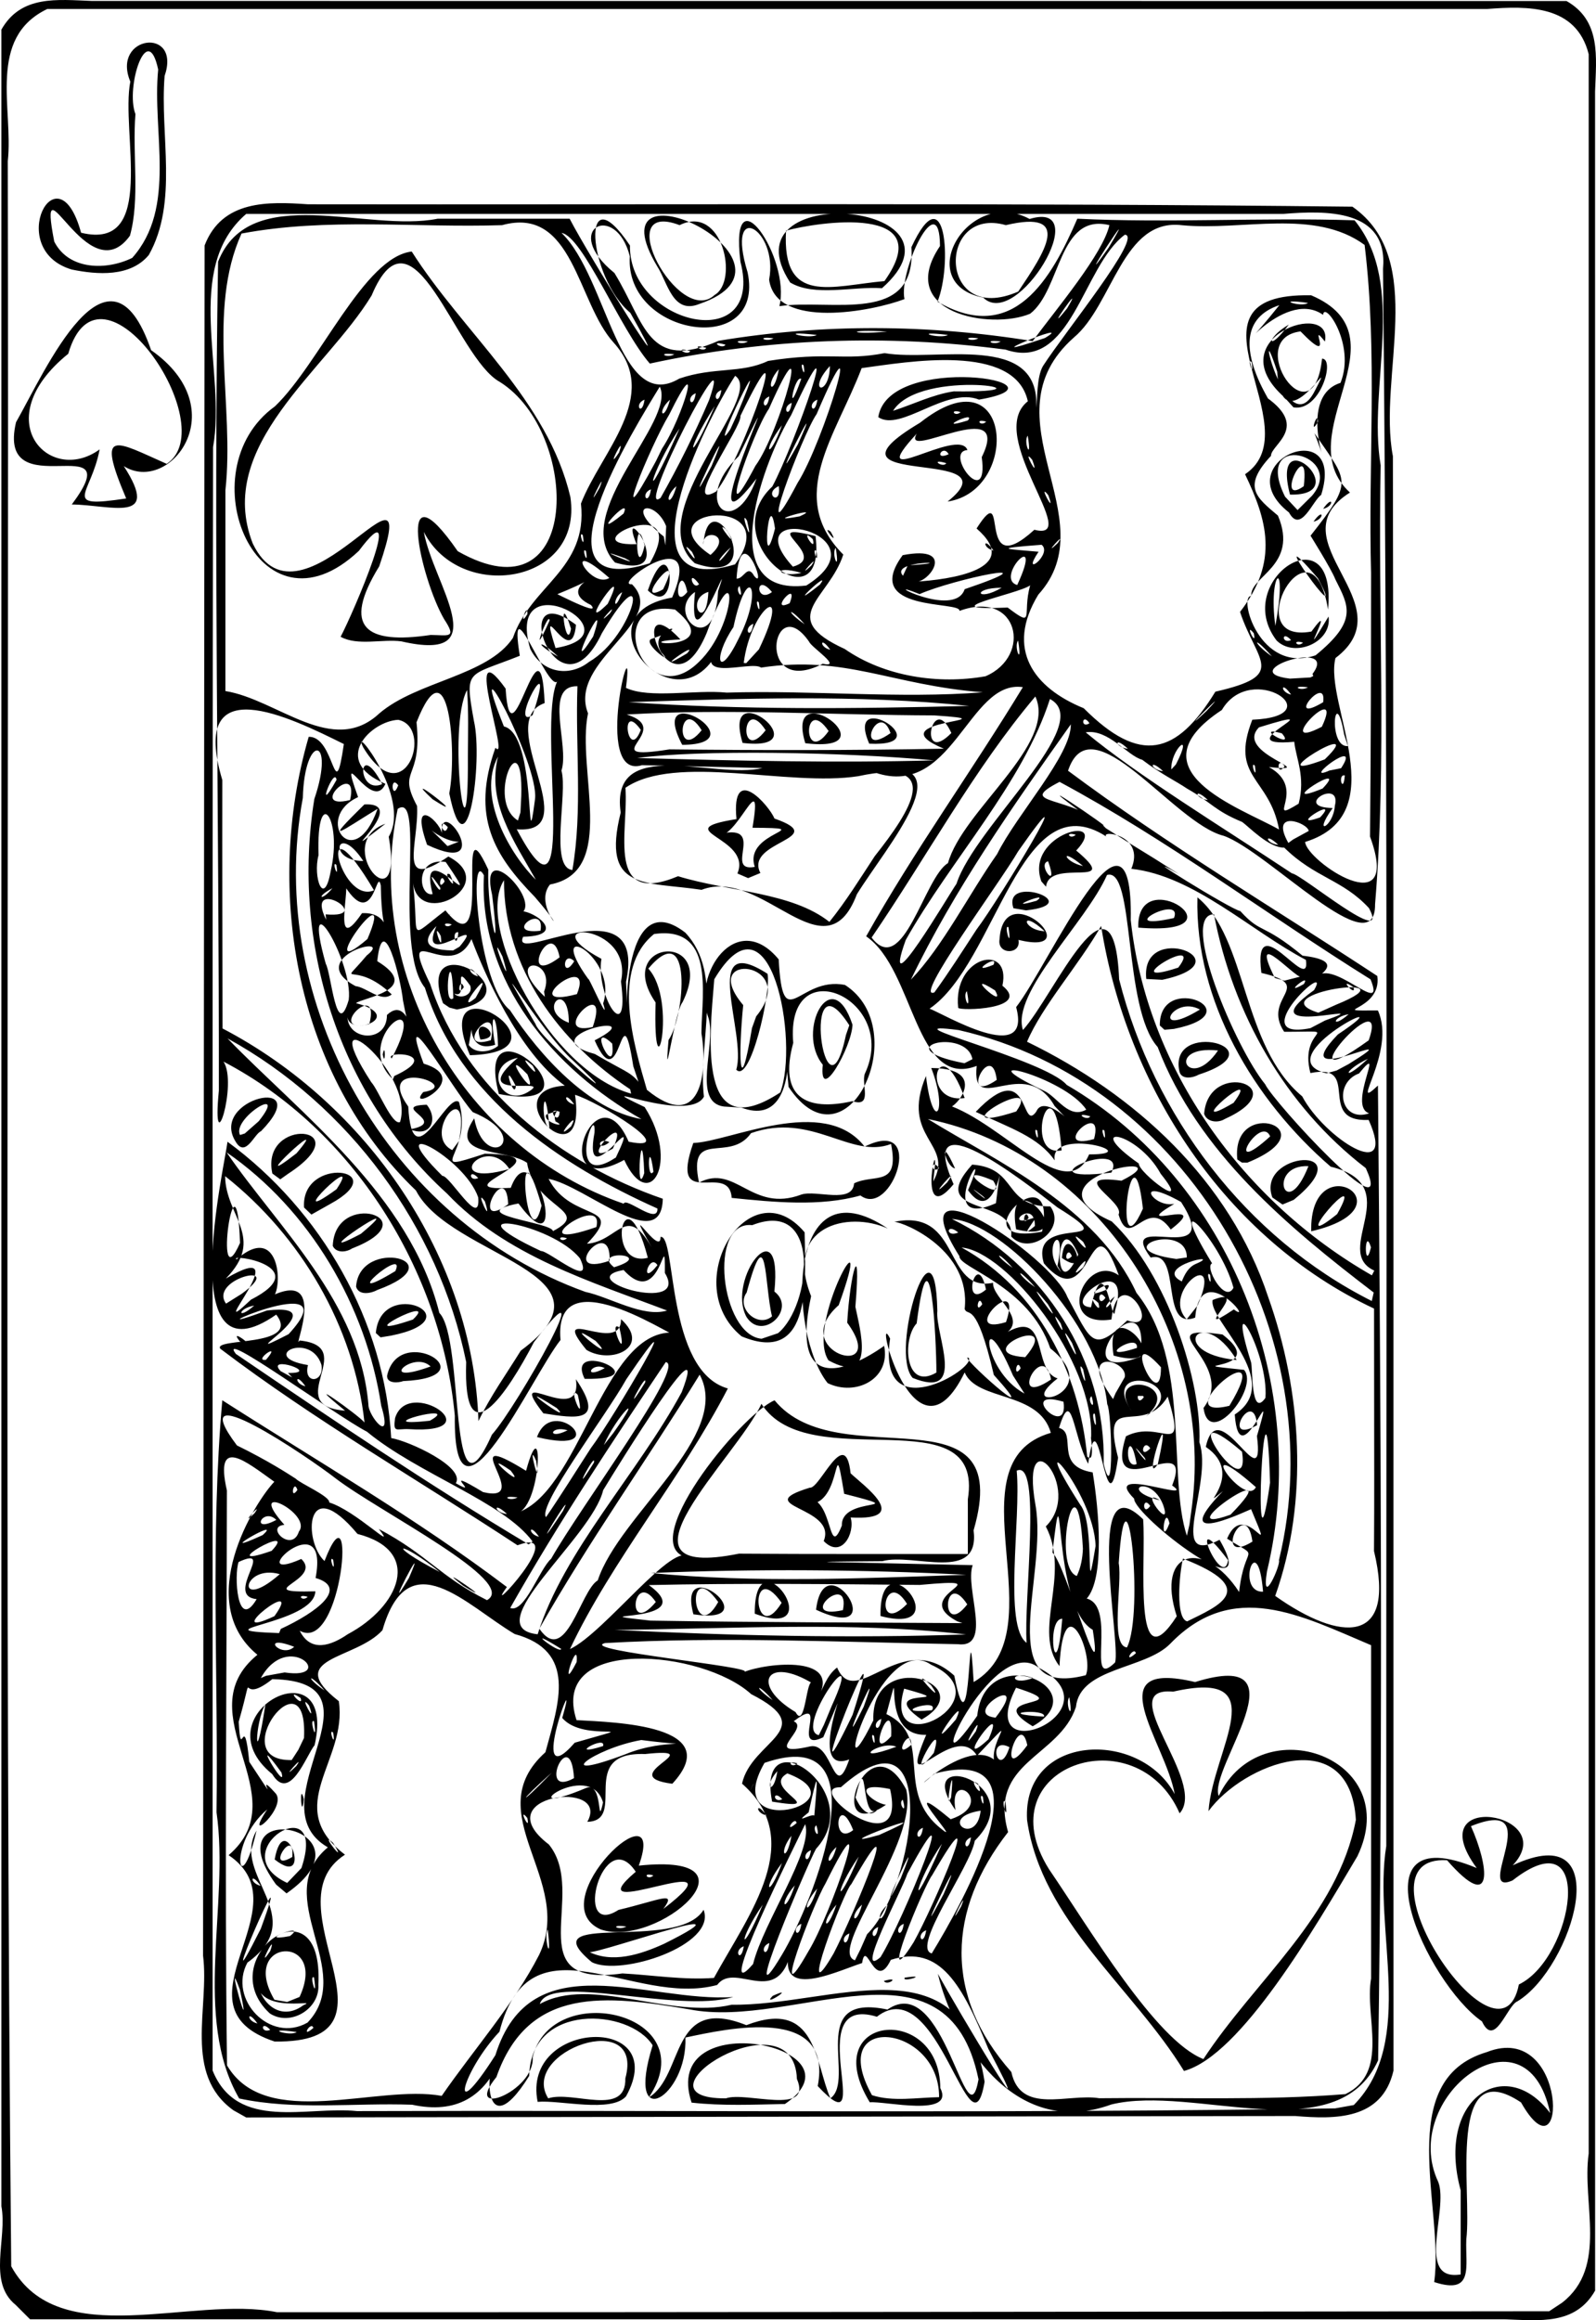<?xml version="1.0" encoding="UTF-8" standalone="no"?>
<svg
   xmlns:dc="http://purl.org/dc/elements/1.1/"
   xmlns:cc="http://creativecommons.org/ns#"
   xmlns:rdf="http://www.w3.org/1999/02/22-rdf-syntax-ns#"
   xmlns:svg="http://www.w3.org/2000/svg"
   xmlns="http://www.w3.org/2000/svg"
   version="1.1"
   id="svg2"
   viewBox="0 0 208.376 302.755"
   height="85.444mm"
   width="58.808mm">
  <defs
     id="defs4" />
  <g
     transform="translate(-227.11,-141.349)"
     style="display:inline"
     id="layer1">
    <path
       id="path4150"
       d="m 229.16,442.112 c -3.725,-3.01 -1.073,-8.661 -1.869,-12.884 0,-94.672 0,-189.343 0,-284.015 2.577,-4.538 7.297,-3.901 11.819,-3.741 64.176,0.003 128.351,0.006 192.527,0.01 4.534,2.572 3.88,7.292 3.727,11.805 0.002,95.652 0.004,191.303 0.006,286.955 -2.576,4.538 -7.297,3.899 -11.818,3.741 -64.174,0 -128.349,0 -192.523,0 -0.622,-0.623 -1.248,-1.247 -1.869,-1.869 z m 201.906,-0.297 c 6.034,-4.696 2.543,-12.965 3.467,-19.47 0,-91.307 0,-182.615 0,-273.922 -1.627,-6.461 -7.999,-6.307 -13.239,-5.904 -62.668,0 -125.337,0 -188.005,0 -7.902,3.788 -4.413,13.024 -5.162,19.857 0.175,91.564 -0.444,183.138 0.45,274.694 6.188,11.335 23.602,3.743 34.705,5.993 55.363,0.015 110.726,-0.084 166.09,-0.127 0.565,-0.374 1.13,-0.748 1.695,-1.121 z m -16.709,-2.689 c 1.378,-9.501 -5.429,-26.371 6.875,-30.007 10.686,-4.218 10.582,17.368 4.466,6.567 -9.797,-6.533 -6.373,11.586 -7.146,17.873 -0.145,3.536 1.067,7.282 -4.196,5.566 z m 3.463,-11.962 c -3.279,-12.005 5.847,-17.821 11.679,-10.085 -3.084,-14.781 -19.825,-2.033 -14.599,9.007 1.363,3.617 -3.018,12.996 2.92,12.047 1.5e-4,-3.656 8e-4,-7.312 6.4e-4,-10.968 z M 257.584,416.713 c -6.592,-4.736 -3.103,-13.374 -3.962,-20.17 0.067,-74.389 0.134,-148.777 0.201,-223.166 2.296,-5.955 8.302,-5.727 13.509,-5.371 45.451,0.071 90.906,-0.208 136.354,0.313 9.887,6.936 3.277,22.095 5.283,32.563 0.116,70.221 0.051,140.441 0.076,210.662 -1.497,6.457 -7.619,6.348 -12.818,5.916 -45.658,0.063 -91.316,0.125 -136.974,0.188 -0.557,-0.312 -1.115,-0.624 -1.671,-0.935 z m 146.281,-0.687 c 8.23,-8.379 2.461,-22.843 4.239,-33.797 -0.034,-68.598 0.277,-137.203 -0.425,-205.797 0.724,-7.916 -7.644,-7.602 -13.02,-7.172 -45.135,0 -90.269,0 -135.404,0 -8.337,7.174 -2.559,20.627 -4.329,30.437 -0.109,70.61 -0.038,141.22 -0.058,211.829 3.227,7.97 12.321,4.603 18.859,5.294 42.564,-0.137 85.138,0.325 127.695,-0.356 l 2.443,-0.437 0,1.5e-4 z M 258.335,415.168 c -6.112,-10.6 -1.233,-25.248 -2.955,-37.336 0.244,-17.911 -0.825,-35.934 0.754,-53.767 12.449,7.965 25.47,15.515 37.156,24.371 -3.475,4.758 8.545,-8.086 1.382,-5.452 -12.936,-8.512 -26.483,-16.306 -38.796,-25.642 -1.032,-1.477 10.618,-0.155 7.296,-4.455 -13.408,9.376 -6.774,-19.174 -6.358,-22.557 12.285,9.017 20.535,23.401 21.372,38.668 2.304,0.376 9.709,3.779 8.435,5.891 3.571,2.068 -2.537,-2.522 3.557,1.158 6.982,1.669 -4.358,-8.926 5.616,-2.778 2.411,-8.886 2.036,5.481 -1.46,5.564 8.447,-2.337 11.362,-23.82 20.576,-23.604 2.355,2.281 -15.654,-10.763 -14.62,0.973 -3.746,4.696 -14.022,27.501 -13.798,9.877 -1.779,-18.965 -13.246,-37.343 -30.207,-46.206 1.918,2.838 -1.569,13.824 -0.601,3.785 0.042,-36.052 -0.721,-72.116 -0.101,-108.16 4.174,-10.545 19.477,-3.752 28.665,-5.61 5.745,-5.5e-4 11.49,-10e-4 17.235,-0.002 2.383,4.675 15.341,25.424 7.925,12.29 -5.597,-4.69 -6.576,-18.523 -0.051,-8.794 -0.147,10.398 17.617,14.454 14.424,2.115 -1.48,-12.158 6.635,-0.478 5.088,5.801 6.739,-0.995 17.943,2.557 17.232,-7.689 4.515,-9.715 5.348,2.339 3.411,7.1 9.909,5.771 14.864,-2.97 18.254,-10.822 11.847,0.579 24.083,-0.177 36.197,0.209 6.91,8.475 1.667,21.741 3.409,31.974 -0.392,19.06 0.834,38.349 -0.731,57.265 0.088,8.218 -14.023,-6.918 -19.763,-8.924 -6.554,-1.623 -17.291,-17.599 -20.324,-8.493 12.933,9.636 26.886,17.916 40.378,26.785 0.665,4.669 -6.958,4.525 0.073,4.492 2.491,5.365 -3.948,13.532 0.011,9.803 0.379,42.395 0.661,84.81 0.023,127.201 -5.425,11.887 -24.027,3.113 -34.832,5.755 -12.906,4.714 -20.68,-8.761 -22.65,-17.053 2.506,4.55 14.191,24.16 6.59,9.79 -3.391,-8.275 -6.272,-13.686 -12.728,-11.61 -2.098,4.375 -3.216,-2.958 -3.752,0.418 -3.651,1.186 -12.242,5.458 -8.958,-3.161 -1.405,10.054 -7.465,2.654 -9.956,6.018 -10.977,2.99 -24.409,-9.493 -28.433,6.102 -4.966,5.303 -6.796,12.881 -0.531,3.06 4.656,-14.871 19.915,-6.796 31.053,-7.587 -7.391,2.198 -23.962,-3.225 -25.257,0.918 6.706,-3.722 17.002,2.008 25.045,0.09 13.052,0.188 30.129,-8.656 33.031,10.048 -1.83,10.835 -6.063,-14.707 -14.063,-8.482 -10.319,-3.145 0.354,17.666 -7.724,9.047 2.045,-10.664 -11.854,-7.47 -17.276,-6.332 0.302,7.713 -7.961,12.819 -4.276,1.013 -3.049,-4.823 -15.94,-5.621 -16.118,3.991 -6.495,10.44 -5.9,-3.47 -3.557,-2.652 -2.184,5.455 -6.016,7.646 -11.72,6.415 -7.507,-0.271 -15.28,0.754 -22.594,-0.817 z m 26.445,-0.337 c 4.182,-6.055 9.411,-11.949 12.71,-18.382 4.74,-9.808 -8.093,-18.432 0.832,-26.46 1.751,-6.442 4.176,-13.189 -4.014,-15.421 -6.369,-3.775 -13.883,-12.205 -17.265,-0.501 -3.496,3.89 -13.054,3.523 -5.696,9.262 1.175,7.809 -7.481,13.693 0.804,20.031 -10.17,6.518 9.016,24.603 -9.184,24.383 -13.985,-4.647 4.072,-17.565 -6.009,-24.32 9.15,-7.804 -5.72,-18.412 3.76,-26.148 -8.419,-6.924 -0.385,-19.867 2.208,-22.578 -3.696,-2.632 -7.85,-6.11 -6.192,1.139 -0.023,25.005 -0.306,50.014 0.017,75.017 5.071,8.617 19.557,2.438 28.03,3.979 z m 11.871,-5.04 c 2.502,-10.295 22.54,-5.76 15.173,5.242 4.691,-2.868 2.716,-13.434 12.733,-9.427 9.176,-3.526 8.924,4.874 10.971,9.545 3.389,-2.412 -3.225,-13.84 7.451,-11.582 7.458,-5.188 10.318,17.826 11.888,9.114 -4.053,-19.721 -24.072,-6.439 -37.749,-9.138 -10.81,-1.818 -21.019,-3.121 -25.196,8.831 -4.528,5.562 5.059,1.901 4.731,-2.586 l 0,-10e-6 z m 106.114,4.814 c 5.832,-2.823 2.474,-10.039 3.357,-15.087 0,-14.497 0,-28.995 0,-43.492 -9.154,-3.866 -18.043,-8.662 -26.234,-0.182 -3.299,3.362 -11.771,3.066 -12.303,8.245 -2.191,6.577 -11.482,7.126 -8.857,16.322 -7.954,10.189 -8.389,21.351 0.422,31.306 1.217,5.614 7.375,2.76 11.482,3.423 10.707,-0.128 21.462,0.325 32.134,-0.535 z m -21.073,-3.022 c -6.644,-10.847 -18.615,-19.617 -20.486,-32.744 -0.657,-11.286 14.687,-11.917 19.275,-3.382 -1.198,-6.782 -10.284,-17.679 2.661,-14.624 14.774,-4.578 1.652,11.39 3.089,14.868 5.576,-11.658 24.25,-4.954 18.102,7.862 -5.593,9.42 -15.239,26.006 -22.64,28.018 l 0,0 z m 2.536,-1.555 c 6.703,-10.229 17.559,-18.786 19.907,-31.213 -0.765,-12.854 -14.778,-7.287 -19.241,-1.138 0.568,-8.061 8.843,-18.65 -4.621,-15.589 -8.036,-0.739 4.555,11.761 0.85,15.877 -5.6,-12.852 -25.462,-6.153 -17.059,7.281 5.3,7.75 13.924,22.362 20.164,24.782 z m -118.385,-3.527 c -4.687,-0.662 -0.857,0.655 0,0 z m -3.453,-0.288 c -1.259,-1.378 -1.273,0.567 0,0 z m 5.638,-0.249 c -0.312,-0.977 -1.768,1.532 0,0 z m -0.773,-0.688 c 6.481,-6.759 -5.011,-16.45 2.659,-22.875 -9.886,-5.701 8.562,-21.637 -7.252,-21.947 -4.803,3.824 -2.046,-2.688 -4.387,5.564 0.31,5.642 0.669,-1.908 1.383,5.229 4.802,7.262 0.366,0.689 3.341,4.007 1.914,1.769 -4.4,7.266 -0.996,2.199 -5.272,4.423 -3.66,12.555 -1.399,2.763 -3.398,5.866 7.152,11.245 -1.189,17.224 -2.574,4.737 2.934,10.622 7.84,7.835 z m -4.914,-1.198 c -7.753,-7.15 7.045,-17.913 6.336,-3.771 0.221,3.177 -3.659,5.513 -6.336,3.771 z m 4.38,-1.074 c 2.519,-1.05 -7.667,1.877 -5.898,-4.775 -0.777,3.388 2.382,7.385 5.898,4.775 z m -0.499,-1.079 c 3.847,-8.33 -8.013,-7.675 -3.284,0.363 l 1.661,0.292 1.623,-0.655 2e-5,0 z m 1.889,-2.539 c -0.717,-0.486 0.518,3.435 0,0 z m -5.721,-3.455 c 1.025,-2.966 -1.987,2.998 0,0 z m 2.573,-1.951 c 2.578,-1.982 -5.011,0.953 0,0 z m -1.804,-6.719 c -8.653,-11.81 13.594,-7.384 1.363,1.149 l -1.363,-1.149 z m 3.305,-2.154 c 3.611,-10.836 -10.623,-2.158 -1.857,1.94 l 1.857,-1.94 0,0 z m -3.494,-1.122 c 1.274,-7.083 5.171,4.078 0,0 z m 2.299,-0.324 c 0.392,-4.248 -3.709,2.208 0,0 z m -2.618,-10.814 c -9.699,-7.89 8.587,-17.23 5.535,-3.778 -1.087,1.328 -3.243,7.549 -5.535,3.778 z m 1.206,-0.209 c -4.519,-6.239 0.847,2.932 0,0 z m 1.93,-0.836 c 1.398,-1.995 -2.542,2.462 0,0 z m 1.015,-3.672 c 0.558,-11.578 -10.608,3.109 -1.607,2.881 l 0.867,-1.338 0.74,-1.542 z m -5.032,-4.438 c -1.472,2.518 -1.444,9.586 0,0 z m 6.342,2.269 c -0.717,-0.486 0.518,3.436 0,0 z m -0.656,-2.066 c -1.522,-1.912 1.134,3.083 0,0 z m -1.096,-0.971 c -2.213,-1.526 0.468,1.44 0,0 z m -5.641,42.461 c -1.353,-1.935 -1.472,-0.327 0,0 z m -2.298,-4.438 c -2.13,-5.781 1.808,8.205 0,0 z m 61.901,-1.506 c 4.658,-8.461 12.09,-17.941 3.668,-25.35 1.257,-5.675 10.311,-7.043 1.193,-11.679 -6.341,-5.791 -26.426,-7.653 -22.8,3.391 5.063,0.287 19.577,0.641 12.505,8.303 -7.863,-0.998 5.369,-4.84 -3.555,-3.878 -9.044,-0.323 -2.167,8.684 -7.541,8.846 3.146,-5.628 -13.509,-3.508 -5.023,2.954 5.23,6.424 -4.253,18.802 9.603,16.827 3.958,0.216 8.004,0.883 11.947,0.587 z m -15.934,-2.049 c -8.294,-6.886 11.21,-1.209 14.582,-6.842 1.761,4.611 -10.817,8.736 -14.582,6.842 z m 9.45,-2.416 c 13.729,-6.861 -11.487,2.477 -10.025,0.961 3.176,1.701 6.985,0.425 10.025,-0.961 z m -8.306,-1.864 c -8.022,-3.562 8.909,-19.343 4.98,-8.324 16.785,-1.763 2.46,10.881 -4.98,8.324 z m 3.351,-0.379 c -2.409,-0.321 -1.022,0.597 0,0 z m -1.026,-2.166 c 5.49,-1.307 7.643,-2.561 5.857,-0.125 11.468,-8.789 -12.251,2.477 -3.598,-4.853 -4.237,-6.413 -8.312,8.884 -2.259,4.978 z m 4.561,-4.497 c -1.538,-0.474 -0.768,0.728 0,0 z m 13.014,11.561 c 1.348,-5.472 7.897,-14.818 6.805,-18.256 -1.151,2.364 -12.279,24.571 -6.805,18.256 z m 3.752,-1.182 c 4.209,-6.967 13.379,-30.457 -2.258,-25.069 -6.074,10.504 13.252,5.26 2.981,1.373 -3.563,1.968 5.895,4.974 -1.989,3.686 -2.199,-11.38 12.646,-1.367 5.735,6.157 -0.887,1.484 -10.491,23.929 -4.47,13.853 z m 3.495,-0.518 c 2.918,-4.739 9.041,-22.621 2.178,-8.756 -1.56,2.576 -7.515,18.153 -2.178,8.756 z m 3.271,0.315 c 2.626,-5.058 9.765,-22.209 2.31,-9.039 -0.855,0.607 -7.374,17.725 -2.31,9.039 z m -74.788,-3.23 c 5.15,-14.115 -7.19,14.306 0,0 z m 79.155,0.723 c 6.346,-6.22 9.797,-30.891 -3.426,-19.174 -5.226,-0.15 8.792,10.488 6.424,0.23 -5.404,-1.095 -2.471,1.755 -0.531,2.057 -8.275,5.607 -2.442,-11.603 2.639,-1.999 1.711,6.946 -10.347,21.065 -6.69,22.29 l 0.74,-1.484 0.845,-1.92 0,0 z m 1.749,2.996 c 2.924,-4.66 11.221,-25.176 3.513,-10.895 -0.705,2.177 -6.991,13.906 -3.513,10.895 z m 4.331,-1.951 c 2.52,-4.462 9.989,-21.828 2.408,-8.731 -0.982,1.176 -7.437,16.699 -2.408,8.731 z m -22.18,0.522 c -1.464,0.568 -0.34,2.334 0,0 z m 24.542,0.94 c 3.933,-6.406 15.908,-27.638 0.324,-23.452 -5.192,4.713 6.291,-7.205 8.947,-0.178 -3.898,-2.076 3.749,-9.657 -3.362,-2.171 -2.972,-4.861 -10.66,6.769 -6.632,-2.728 -6.606,0.244 -2.695,-11.817 -5.199,-2.703 6.408,3.088 0.786,10.135 7.306,15.082 2.625,2.157 -6.53,-7.662 1.088,-1.359 6.112,-2.039 -0.405,-6.797 0.633,-1.188 -6.036,-8.429 10.105,-3.584 2.513,3.997 -0.561,3.383 -8.35,13.966 -5.619,14.7 z m -50.135,-3.134 c -0.617,1.006 0.61,5.099 0,0 z m 28.936,1.776 c -1.464,0.568 -0.34,2.334 0,0 z m 10.446,-1.253 c -1.464,0.568 -0.34,2.334 0,0 z m -11.308,-3.76 c -3.351,4.859 -2.969,7.104 0,0 z m 21.336,3.343 c -1.464,0.568 -0.34,2.334 0,0 z m -6.267,-0.418 c -1.464,0.568 -0.34,2.334 0,0 z m -10.028,-0.418 c -1.464,0.568 -0.34,2.334 0,0 z m 13.37,0 c -1.464,0.568 -0.34,2.334 0,0 z m -8.797,-2.507 c -2.249,2.591 -1.28,3.913 0,0 z m 3.348,0 c -1.83,1.64 -0.81,3.056 0,0 z m 3.343,0 c -1.83,1.64 -0.81,3.056 0,0 z m 7.298,-1.358 c 3.89,-8.895 -5.09,9.652 0,0 z m 2.308,1.567 c 1.175,-2.969 -2.244,3.949 0,0 z m -18.804,-2.298 c -2.249,2.591 -1.28,3.913 0,0 z m -2.925,-0.418 c -2.249,2.591 -1.28,3.913 0,0 z m 13.819,-0.893 c 3.767,-9.349 -4.427,8.66 0,0 z m -15.493,-2.031 c -2.688,3.52 -1.744,4.803 0,0 z m 10.026,-0.836 c -3.351,4.859 -2.969,7.104 0,0 z m 10.862,-1.671 c -3.375,4.771 -4.748,10.85 0,0 z m -88.956,5.483 c -1.353,-1.935 -1.472,-0.327 0,0 z m 75.179,-5.065 c -1.83,1.64 -0.81,3.056 0,0 z m -3.326,0.418 c -1.464,0.568 -0.34,2.334 0,0 z m -2.545,-1.88 c -1.799,2.248 -0.68,3.795 0,0 z m -59.865,0.908 c -1.974,-1.729 2.211,3.533 0,0 z m 83.301,-0.7 c -1.464,0.568 -0.34,2.334 0,0 z m -11.99,-0.313 c 10.293,-4.594 -8.419,2.375 0,0 z m 5.722,-0.94 c -1.464,0.568 -0.34,2.334 0,0 z m -13.917,-0.313 c -0.731,0.418 0.678,2.301 0,0 z m 4.807,0.616 c -2.137,-5.373 -2.974,2.337 0,0 z m 16.643,-2.533 c -5.825,0.897 -0.543,4.83 0,0 z m -24.028,1.608 c -0.224,-1.046 -1.823,1.588 0,0 z M 295.959,378.573 c -1.339,-1.645 0.457,2.072 0,0 z m 37.467,-0.31 c 0.532,-5.978 0.457,-5.779 -0.738,-0.429 -2.136,1.704 0.307,0.12 0.738,0.429 z m -6.274,-0.039 c -1.353,-1.935 -1.472,-0.327 0,0 z m -21.309,-1.682 c -1.797,-6.007 -12.865,2.603 -2.129,-1.92 2.185,-0.703 1.319,5.546 2.129,1.92 z m 35.85,0.921 c -2.273,1.851 -1.232,-8.543 -2.89,-1.57 0.408,0.992 1.642,3.009 2.89,1.57 z m 16.668,-1.058 c -0.717,-0.486 0.518,3.435 0,0 z m -13.383,-0.217 c -0.731,0.418 0.678,2.301 0,0 z m -78.202,-0.084 c -0.642,-2.538 -0.303,3.17 0,0 z m 84.513,-0.23 c 0.594,-6.09 -0.966,2.463 0,0 z m 4.143,-0.078 c -0.716,-0.718 0.361,2.336 0,0 z m -56.274,-3.142 c -4.336,3.799 -4.651,4.808 0,0 z m 30.084,3.474 c -1.259,-1.378 -1.273,0.567 0,0 z m -3,-4.737 c 4.818,-8.225 -3.571,8.309 -0.79,2.812 l 0.79,-2.812 3e-5,0 z m 2.359,1.069 c -1.925,2.148 -0.484,3.296 0,0 z m 26.205,1.653 c -1.622,-1.141 1.016,2.593 0,0 z m -52.754,-0.739 c -0.447,-7.328 -4.957,2.744 0,0 z m 35.934,-2.443 c -6.375,2.398 1.86,-15.161 -3.391,-2.895 -4.386,2.151 0.97,-5.789 -3.857,-2.084 2.206,0.923 -4.531,4.786 2.161,3.275 2.951,-0.61 3.088,7.514 5.087,1.704 z m -29.172,-0.696 c 5.316,-2.198 10.575,-0.742 2.023,-1.837 -6.341,1.121 -12.107,5.644 -2.023,1.837 l 0,0 z m -6.664,-1.487 c 10.115,-2.925 1.18,0.124 -1.633,-3.232 2.529,-8.727 -4.94,10.736 1.633,3.232 z m 29.068,2.697 c -1.538,-0.474 -0.768,0.728 0,0 z m 17.812,-1.368 c 1.733,-5.814 -4.407,5.437 0,0 z m 9.877,-0.743 c -3.03,-1.58 -1.419,4.434 0,0 z m 2.329,-0.26 c -1.023,-4.963 -4.138,5.685 0,0 z m -22.808,-3.974 c 5.759,-18.06 -8.195,17.026 0,0 z m 5.71,4.173 c -2.187,-0.905 -6.349,2.329 0,0 z m -3.004,-3.443 c -0.325,-9.685 14.354,-4.68 6.3,-0.099 -6.452,-4.498 5.961,-1.759 -2.275,-4.034 -3.026,10.004 13.41,1.34 3.519,-3.124 -6.709,-4.671 -13.659,19.659 -7.544,7.257 z m -35.291,3.36 c 0.484,-1.543 -5.034,1.577 0,0 z m 40.247,-0.168 c -0.07,-2.796 -2.654,2.322 0,0 z m 10.088,-0.728 c 2.72,-6.235 -5.231,4.782 0,0 z m -1.481,-3.058 c 1.091,-10.054 15.801,-3.445 7.242,1.367 -7.019,-4.203 6.46,-2.287 -2.173,-5.03 -5.778,11.288 13.755,3.06 2.951,-2.617 -6.084,-4.817 -16.31,18.274 -8.02,6.28 z m -13.471,2.622 c -0.716,-0.718 0.361,2.336 0,0 z m 2.236,0.052 c 0.304,-6.183 -3.58,3.964 0,0 z m -72.849,-0.469 c -0.716,-0.718 0.361,2.336 0,0 z m 65.069,-3.45 c 4.732,-10.396 -5.1,3.001 -1.671,3.772 l 0.665,-1.342 1.007,-2.43 z m 18.833,3.268 c 1.186,-3.081 -2.677,3.871 0,0 z m -2.606,-1.539 c 1.973,-4.244 -4.975,5.794 0,0 z m -9.728,-0.08 c -1.464,0.568 -0.34,2.334 0,0 z m -2.305,-1.588 c 3.053,-8.363 -4.389,8.877 0,0 z m 17.21,1.429 c 4.909,-6.316 -4.694,-0.506 0,0 z m 6.332,-0.134 c 0.384,-1.158 -7.076,-0.414 0,0 l 0,0 z M 333.247,361.044 c -6.033,-3.715 -8.256,0.138 -2.262,3.716 1.315,2.46 1.4,-5.042 2.262,-3.716 z m 15.548,3.466 c 1.104,-1.77 -6.219,0.615 0,0 z m 17.928,-1.687 c -0.645,0.758 0.607,3.664 0,0 z m -30.322,-3.888 c 2.462,5.791 8.329,-5.293 15.302,1.061 2.33,11.903 1.777,-11.856 2.53,0.837 11.287,-6.669 -3.347,-28.61 10.074,-32.518 -1.548,-5.498 -9.632,-4.084 -11.25,-7.882 -6.609,13.5 -12.037,-9.062 -9.733,-4.414 -1.783,11.864 11.245,3.891 10.267,2.524 -1.828,-0.816 10.47,10.189 3.274,2.215 -2.327,-9.982 -3.38,-7.48 -3.809,-8.602 0.858,-7.622 -7.793,-11.295 -9.192,-11.376 8.811,-1.815 6.388,9.295 12.899,7.953 -0.131,2.122 5.245,5.032 0.884,7.046 6.723,-4.561 3.971,4.31 7.545,5.433 -6.182,4.782 6.653,2.133 -0.956,-3.926 -2.803,-8.253 -11.969,-10.48 -11.861,-12.018 -8.682,-13.78 11.998,-0.065 14.089,5.311 3.118,5.738 3.253,7.491 7.822,3.065 4.958,1.841 -1.145,-8.17 -2.069,-0.118 -7.568,1.159 -3.373,-8.832 0.963,-5.76 -3.918,-10.865 -3.367,5.957 -9.783,-1.574 -2.015,-6.765 11.194,-1.484 1.798,-7.276 -4.681,-3.659 -18.666,-14.525 -13.582,-3.045 -5.272,6.355 -1.466,-9.262 -2.671,-0.342 2.826,-5.017 -4.374,-5.662 -0.936,-13.774 0.912,7.62 2.959,4.776 0.689,-1.046 8.771,0.044 1.663,7.013 1.982,4.75 7.455,2.417 15.705,13.37 18.629,6.522 7.72,0.018 -5.257,-3.661 -4.492,0.784 -2.178,-3.082 -5.709,-4.17 -10.31,-6.335 7.135,-7.471 5.832,2.887 7.907,-0.036 1.332,-3.173 8.274,5.545 2.386,-0.732 -3.92,-6.87 -10.918,1.657 -10.17,-5.228 -8.058,3.102 -8.103,-12.582 -14.43,-16.907 6.27,-11.169 13.819,-21.581 20.459,-32.513 -7.188,-1.073 -9.18,15.082 -19.741,10.982 12.607,-2.392 1.899,9.841 -1.93,16.043 -4.157,10.949 -12.295,-3.662 -20.278,-0.582 -7.425,-1.122 -13.118,0.185 -10.559,-10.079 -1.442,-10.102 12.242,-4.294 18.509,-5.807 -4.078,-0.119 -10.676,-0.254 -15.719,-0.379 -6.618,2.053 -0.839,-19.945 -2.103,-10.086 3.047,1.441 8.999,0.21 13.166,0.62 11.107,-0.347 22.536,0.815 33.427,-0.042 -12.02,-0.942 -17.923,-4.886 -28.954,-3.223 -1.371,-1.057 -10.188,2.554 -4.827,-4.054 -4.822,14.162 -20.145,-2.76 -6.778,-5.087 4.41,-10.39 -8.066,-1.483 -5.252,-1.738 4.87,4.852 -8.447,9.997 -5.734,16.845 -1.549,7.418 3.931,20.667 -4.966,22.338 -2.455,3.006 3.598,8.091 -1.985,1.614 -5.272,-5.397 -8.356,-10.419 -5.137,-19.461 2.031,2.208 -4.512,-15.841 1.329,-7.717 0.689,11.049 4.569,-10.997 5.095,1.891 -6.845,2.402 5.649,17.18 -3.642,16.469 8.345,15.738 2.591,-13.473 5.27,-19.268 -1.292,1.153 -6.466,-13.234 -4.87,-3.375 -6.892,2.759 -7.221,1.618 -5.994,8.483 1.231,5.226 -0.913,20.728 -3.214,9.473 1.025,-5.304 -0.03,-20.056 -4.277,-9.278 0.786,7.662 -2.574,5.972 0.072,10.921 0.258,4.971 -2.754,11.254 4.085,6.597 6.911,3.581 -3.798,9.577 -4.623,3.438 0.889,7.451 -0.885,7.479 4.24,3.59 6.576,8.178 0.918,-15.44 5.594,-5.319 -0.167,5.641 1.764,13.59 0.507,3.328 -1.977,-8.439 7.998,2.341 2.827,2.632 0.436,-2.156 8.361,2.647 1.219,2.801 -1.838,3.893 16.267,-7.312 13.433,5.88 0.557,11.485 -1.815,-13.8 7.735,-6.422 5.108,5.428 1.612,14.375 2.436,21.408 -2.018,3.687 -16.198,-2.687 -7.742,1.355 4.631,7.185 0.622,13.999 -2.665,6.897 -10.33,5.619 -3.774,-12.474 0.577,-2.379 7.021,1.446 -4.127,-5.29 -6.999,-6.115 1.722,11.916 -10.974,-0.581 -1.337,-1.196 -6.1,-4.431 -10.512,-14.704 -12.186,-19.125 -2.785,5.961 -9.801,-3.217 -5.395,5.847 4.529,13.797 17.171,23.497 30.377,28.036 -0.185,7.45 -10.101,-1.699 -14.915,-2.597 2.981,5.767 10.205,3.096 5.012,8.468 4.241,-0.317 5.167,-5.683 8.779,1.07 -4.577,-8.154 0.892,0.952 0.825,-1.963 2.1,-0.352 0.647,17.493 8.792,19.777 -6.054,11.684 -15.195,22.511 -20.614,34.006 4.493,-2.088 13.776,-14.526 15.594,-11.884 -7.527,-1.251 6.693,-18.741 11.12,-20.577 8.344,10.165 31.553,-2.21 25.985,16.96 0.861,6.921 -7.828,2.907 -11.922,4.031 -4.564,0.042 -11.844,0.067 -3.117,0.192 4.972,0.109 9.944,0.218 14.917,0.328 -1.073,3.018 2.707,10.904 -1.967,10.311 -15.336,-0.268 -30.73,-1.011 -46.035,-0.146 -3.655,0.958 20.184,3.142 18.136,3.784 2.881,-1.206 13.361,-2.381 9.414,3.79 0.879,-1.464 1.319,-3.313 2.751,-4.386 z m -1.231,-37.107 c -5.236,-6.617 -5.419,-29.079 7.847,-20.173 -5.215,-2.353 -13.631,-0.304 -10.008,8.83 -3.838,17.772 12.069,4.509 9.536,6.476 0.873,4.346 -3.736,6.64 -7.375,4.866 z m 11.095,-0.683 c -3.115,-3.447 2.95,-22.628 3.224,-8.74 -0.308,3.08 3.962,11.643 -3.224,8.74 z m 3.103,-0.697 c 0.002,-4.352 -0.802,-20.203 -2.579,-6.412 -1.885,1.971 -1.598,8.875 2.579,6.412 z m -14.088,-1.588 c -3.115,-4.662 6.438,-21.315 1.331,-7.205 -6.913,6.096 6.791,10.088 1.112,2.284 0.344,-6.3 1.865,-11.773 1.067,-2.071 0.548,2.757 2.809,10.41 -3.51,6.993 z m -11.347,-3.136 c -8.373,-6.876 1.02,-22.139 8.23,-13.574 0.057,5.777 1.182,17.496 -8.23,13.574 z m 4.751,-0.408 c 4.324,-3.523 5.779,-17.672 -3.364,-14.103 -5.845,-0.651 -4.102,14.369 1.226,14.824 l 2.138,-0.722 0,-3e-5 z m -4.115,-2.126 c -2.648,-4.946 4.781,-14.543 3.647,-3.313 2.975,2.299 -1.568,6.572 -3.647,3.313 z m 3.334,-0.073 c -1.007,-4.157 -0.597,-13.18 -3.309,-3.107 -1.448,2.003 1.446,4.699 3.309,3.107 z m 31.23,-10.422 c 0.526,-5.297 -11.302,-2.509 -5.096,-9.38 6.061,0.441 3.921,5.494 10.205,5.455 2.178,2.975 -2.697,6.551 -5.109,3.925 z m 4.023,-0.631 c 2.247,-11.086 -11.509,2.17 0,0 z m -3.376,-0.306 c -1.668,-9.487 9.302,2.266 0,0 z m 2.452,-0.444 c -0.034,-3.878 -4.627,0.591 0.017,-1.114 0.292,0.102 -2.406,3.17 -0.017,1.114 z m -0.819,-1.065 c -0.505,-1.528 -1.03,1.488 0,0 z m -4.271,-1.904 c 1.19,-9.997 0.414,3.982 -3.646,-1.696 3.643,-8.409 -5.025,5.582 3.646,1.696 z m -1.683,-0.891 c -3.323,-2.534 1.339,1.325 0,0 z m 1.323,-2.052 c -6.64,-2.786 2.314,3.751 0,0 z m -34.143,2.257 c -0.327,-4.886 -8.224,1.929 -5.011,-7.167 4.707,-0.137 17.075,-6.373 22.369,0.478 8.181,-4.054 3.529,9.448 -0.545,6.372 -5.283,1.486 -11.355,0.872 -16.813,0.316 z m 15.985,-1.901 c 2.657,-1.302 5.959,0.581 4.823,-5.135 -5.264,2.015 -10.306,-4.211 -18.28,-1.414 -2.824,4.004 -8.315,-0.746 -6.79,6.457 4.757,-2.524 6.871,3.999 13.367,1.554 1.954,-0.638 6.663,1.28 6.88,-1.461 z m -17.008,-10.022 c -4.198,-0.564 -1,-7.963 -1.985,-11.497 -2.256,-5.814 3.661,-14.356 9.147,-7.702 0.546,10.181 2.568,2.147 8.648,3.331 9.093,5.81 0.242,24.709 -7.362,13.303 -1.409,-14.651 3.215,6.252 -6.143,2.708 l -2.306,-0.143 2e-5,4e-5 z m 7.364,-1.834 c 2.491,-6.501 -1.206,-27.213 -8.614,-14.772 -0.654,7.879 -2.199,21.87 8.614,14.772 z m -5.743,-2.977 c 1.43,-4.602 -4.871,-18.253 4.082,-12.511 0.483,2.479 -2.284,14.431 -4.082,12.511 z m 2.603,-6.957 c 5.901,-7.203 -7.803,-8.685 -1.696,-1.467 -0.62,6.129 -0.561,13.216 1.145,2.995 l 0.551,-1.528 0,0 z m 14.188,7.479 c 4.573,-9.721 -10.427,-16.397 -9.351,-4.015 -1.942,7.083 1.659,8.973 7.725,7.606 2.702,0.866 1.111,-2.248 1.626,-3.591 z m -5.496,-1.167 c -3.558,-4.367 1.145,-13.451 3.88,-5.224 -0.077,2.879 -4.402,10.582 -3.88,5.224 z m 3.463,-5.149 c -6.437,-10.033 -3.182,14.267 -0.439,1.274 l 0.439,-1.274 0,0 z m -45.752,8.97 c -3.632,-13.812 14.976,2.872 0,0 z m 4.061,-0.422 c 2.816,-1.839 -8.42,1.502 -1.582,-4.306 -4.715,0.975 -2.118,6.857 1.582,4.306 z m -1.847,-0.595 c -1.947,-3.941 -0.218,1.966 0,0 z m 1.513,-1.545 c -4.118,-4.265 1.773,4.499 0,0 z m 0.689,-1.127 c -2.766,-2.443 1.502,2.621 0,0 z m -8.198,-1.374 c -5.687,-13.437 14.64,-0.396 0,0 z m 3.665,-1.207 c -0.102,-4.672 -1.231,-4.59 -0.369,-0.153 -5.31,1.67 -1.873,-8.163 -3.449,0.037 0.874,1.191 2.793,0.952 3.817,0.117 z m -0.924,-0.751 c 1.214,-6.017 -5.396,1.697 0,0 z m -1.367,-0.081 c -1.289,-3.668 3.578,-0.243 0,0 z m -4.883,-4.744 c -3.897,-10.703 12.93,-1.221 1.809,0.82 l -0.971,-0.249 -0.839,-0.571 z m 1.346,-0.65 c -0.237,-8.309 -1.487,1.21 0,0 z m 2.903,-0.041 c 3.2,-5.52 -3.275,2.709 0,0 z m -0.698,-1.601 c -2.484,-3.496 -0.023,1.928 -2.11,1.02 0.739,0.843 2.538,0.231 2.11,-1.02 z m -0.836,0.203 c -0.505,-1.528 -1.031,1.488 0,0 z m 1.88,-1.411 c -1.353,-1.935 -1.472,-0.327 0,0 z m -6.676,-17.173 c -2.468,-6.962 2.129,-2.675 1.976,-1.182 -0.733,-6.092 7.41,5.604 -1.976,1.182 l 0,0 z m 4.149,-0.403 c -3.152,0.046 -6.982,-5.045 -1.484,0.574 l 1.484,-0.574 z m -1.442,-1.905 c -1.499,-1.591 -0.519,1.647 0,0 z m -1.993,-3.638 c -4.777,-4.424 5.685,3.636 0,0 z m 28.107,-27.249 c 3.207,-9.29 4.345,4.115 0,0 l 0,0 z m 1.987,-0.137 c 3.219,-6.517 -4.413,2.495 0,0 z m 14.308,144.946 c -2.097,-2.416 -2.595,-1.793 0,0 z m 20.685,-1.942 c -3.519,-3.139 2.29,3.294 0,0 z m -79.181,0.689 c -2.097,-2.416 -2.595,-1.793 0,0 z m 99.387,-2.003 c 1.138,-2.6 -2.892,-12.122 -3.44,-1.178 -3.599,-4.619 1.539,-11.874 -1.786,-18.233 5.07,-4.998 -3.441,-14.706 -1.357,-2.843 1.686,9.294 -5.784,25.462 6.583,22.253 l 0,0 z m -6.903,0.371 c -3.14,-1.166 -3.14,1.166 0,0 z m -97.707,-0.731 c 6.958,1.056 0.497,-5.705 -3.105,0.732 l 0.675,-0.291 2.43,-0.441 z m 38.13,-1.358 c 0.297,-3.677 -2.513,4.915 0,0 z m 70.296,0.061 c 0.803,-2.547 -4.092,-26.291 3.666,-18.682 0.418,5.327 -1.421,21.662 4.389,12.646 -2.838,-8.762 3.636,-10.113 8.143,-3.162 0.713,-6.591 3.018,-4.085 -1.574,-6.962 2.371,-5.577 6.507,4.172 3.143,-3.828 0.696,-0.453 -11.574,5.743 -3.682,-2.371 -3.78,3.018 3.186,-2.092 -2.238,-5.777 1.612,-7.474 7.797,7.385 6.677,-1.413 2.779,-9.403 -2.3,5.738 -2.895,-2.812 6.618,-4.342 -3.532,-12.346 -2.884,-14.944 5.39,-2.094 -3.456,5.368 2.765,1.231 2.881,2.18 -4.386,-6.852 -5.051,1.072 -4.674,1.791 -1.676,-8.923 -5.808,-7.835 -4.789,-6.426 9.775,1.729 3.969,-7.252 -6.428,-3.586 -3.637,0.859 -0.88,0.235 -6.438,3.83 5.287,-1.053 -0.469,3.354 -3.214,-4.562 -5.301,3.003 -6.816,-1.953 0.91,-1.67 -7.001,-5.386 0.381,-4.414 8.935,-4.431 -13.86,-0.315 -1.275,5.309 7.324,6.905 11.765,20.983 11.446,28.815 1.849,5.353 -4.378,16.346 2.637,12.735 5.759,9.911 -11.187,-3.133 -11.156,-5.374 -4.491,-4.502 8.356,0.639 4.966,-1.716 3.022,-7.632 -9.088,3.268 -6.034,-6.418 4.6,-2.37 8.029,3.289 5.456,-5.18 -3.371,5.511 -8.801,-1.059 -6.482,7.966 -1.53,10.902 -2.543,-9.313 -3.901,0.801 -2.034,-3.758 -2.086,-10.268 -3.806,-4.681 2.442,0.674 -0.756,4.975 4.387,5.799 0.827,4.92 1.587,13.791 -0.77,16.467 4.043,1.071 -0.24,12.177 3.694,8.344 z m 11.549,-33.217 c 4.573,-5.999 -7.908,-11.049 2.484,-9.582 6.618,5.085 -7.149,3.57 2.809,4.615 2.035,2.404 -4.553,10.403 -5.293,4.967 z m 3.376,-0.28 c 6.576,-10.808 -8.783,2.146 0,0 z m 0.952,-5.972 c -4.603,-7.568 -9.357,-0.924 0,0 z m -22.773,33.767 c -2.215,-0.061 -0.81,9.911 1e-5,0 l -1e-5,0 z m 3.982,1.439 c -5.446,-3.14 -3.648,-23.964 -5.261,-10.076 1.676,1.404 6.812,19.942 5.261,10.076 z m 5.627,3.057 c -0.225,-1.046 -1.823,1.588 0,0 z m -109.886,-0.84 c -4.641,-1.796 -1.723,1.608 0,0 z m 34.854,0.266 c -5.499,-3.429 -0.056,0.838 0,0 z m 60.774,-0.788 c -0.418,-5.379 2.022,-24.05 -1.297,-22.458 0.579,6.272 -1.76,20.299 1.297,22.458 z m 13.097,0.604 c 2.299,-4.523 -0.057,-26.448 -1.076,-11.002 0.485,2.673 -1.17,10.781 1.076,11.002 z m -101.728,-1.73 c 6.684,-3.553 9.921,-10.85 1.266,-13.085 -6.843,-8.173 -7.094,0.957 -4.307,3.542 4.256,-11.082 2.407,12.195 -3.233,9.096 1.449,2.908 4.13,1.92 6.274,0.447 z m -8.742,-0.691 c 4.757,-2.199 8.885,-5.372 4.537,-6.644 1.929,-10.191 -9.901,1.079 -1.867,-2.482 2.936,2.787 -7.023,4.457 1.837,4.225 -0.153,4.328 -15.932,5.05 -4.738,5.449 l 0.231,-0.547 0,-5.2e-4 z m 33.531,0.702 c 3.406,-10.918 13.101,-21.006 18.809,-31.597 3.954,-10.294 -8.504,9.894 -10.255,12.792 -1.466,6.211 -16.606,17.942 -8.554,18.805 z m 7.847,-7.033 c 2.813,-8.593 17.577,-18.91 13.306,-26.842 -6.866,11.114 -14.498,21.799 -20.935,33.15 3.457,4.973 5.36,-4.98 7.629,-6.308 z m 48.075,7.055 c -15.089,-1.72 -30.594,-0.725 -45.837,-0.594 15.23,0.748 30.601,1.114 45.837,0.594 z m 53.3,-21.08 c -0.007,-7.147 -0.014,-14.294 -0.021,-21.442 -19.489,-9.144 -32.317,-28.981 -35.636,-49.922 -2.874,5.073 -7.689,10.418 -9.671,15.103 14.115,6.855 26.459,18.092 31.48,33.297 4.387,12.312 5.33,26.609 0.92,39.018 8.523,6.031 15.873,6.502 12.899,-5.856 0.024,-3.399 0.032,-6.799 0.029,-10.198 z m -143.589,18.694 c 4.127,-5.745 -7.552,3.529 0,0 z m 89.153,0.673 c -6.706,-3.535 6.685,-5.811 -4.911,-4.747 -11.787,-0.114 -23.581,-0.245 -35.365,0.018 7.298,5.233 -10.76,3.433 0.235,4.639 13.569,0.225 27.141,0.244 40.71,0.325 l -0.669,-0.234 -10e-6,6e-5 z m -34.451,-0.914 c -2.31,-8.555 10.117,1.521 0,0 l 0,0 z m 3.24,-1.607 c -4.394,-6.105 -3.352,6.008 0,0 z m 4.771,1.525 c -0.079,-10.933 10.123,3.771 0,0 z m 3.509,-1.421 c -4.331,-6.127 -3.717,6 0,0 z m 4.492,0.905 c 1.095,-9.12 10.22,4.75 0,0 z m 3.506,0.056 c 1.034,-5.245 -6.371,1.394 0,0 z m 4.911,0.765 c -0.198,-10.709 10.423,2.768 0,0 z m 3.463,-1.576 c -3.051,-4.97 -4.37,4.461 0,0 z m 36.573,2.274 c 4.14,-2.035 9.577,-4.247 -0.549,-8.19 -0.51,2.183 -0.974,7.797 0.549,8.19 z m -28.711,-2.215 c -3.133,-4.827 -3.574,4.613 0,0 z m -92.777,-0.686 c -4.298,-0.442 2.628,-7.145 -2.354,-4.85 -0.615,1.634 -0.216,9.194 2.354,4.85 z m 38.448,-5.27 c 3.938,-6.932 17.674,-25.325 14.965,-25.659 -7.051,10.499 -14.081,21.082 -20.309,32.081 1.874,0.724 3.818,-5.078 5.344,-6.423 z m 13.667,5.642 c -3.019,-4.444 -3.975,4.774 0,0 z m -22.04,-0.239 c 4.24,-2.372 -14.102,-11.557 -19.719,-15.857 -3.715,-2.89 -20.252,-14.07 -12.931,-4.334 4.109,2.017 6.622,3.661 7.685,4.344 0.537,0.599 4.511,2.308 4.365,3.098 3.493,1.075 9.035,6.694 6.47,3.459 6.498,3.459 7.874,6.15 14.13,9.291 z m -3.134,-1.898 c -4.623,-3.608 5.389,3.285 0,0 z m -20.273,1.467 c -1.538,-0.474 -0.768,0.728 0,0 z m 124.73,-0.675 c -0.713,-8.589 -3.628,0.119 0,2e-5 l 0,-2e-5 z m -128.377,-2.289 c -4.923,-1.39 -5.883,5.164 0,0 z m 16.857,0.501 c 2.906,-6.646 -3.982,6.702 0,0 z m 113.593,-2.327 c 7.179,-29.363 -11.995,-62.414 -41.811,-69.167 -10.331,-1.338 11.233,3.768 14.099,7.15 21.491,12.51 31.91,39.531 26.151,63.482 -0.802,5.026 1.864,-0.927 1.56,-1.465 z m -40.826,1.909 c -13.683,-0.706 -27.463,-0.781 -41.156,-0.233 13.468,1.322 27.569,0.698 41.156,0.233 z m 15.232,-3.399 c -0.719,-13.476 -4.13,2.388 -0.799,3.557 0.531,-1.103 0.755,-2.341 0.799,-3.557 z m 1.653,-0.361 c -0.204,-7.187 -9.677,-17.344 -1.996,-5.367 2.051,2.495 0.55,14.217 1.996,5.367 z m -85.617,3.398 c -5.355,-4.334 -7.322,-3.798 0,0 z m 102.914,-1.543 c -5.837,-7.822 -0.642,4.164 0,0 l 0,0 z m -116.834,-0.053 c -0.716,-0.718 0.361,2.336 0,0 z m -8.034,-1.168 c 3.786,-3.991 -8.025,2.803 0,0 z m 90.896,-6.737 c 2.184,-13.69 -20.762,-2.757 -26.951,-12.445 -3.223,7.079 -20.984,23.207 -2.933,19.551 9.961,0.073 19.922,0.03 29.883,0.042 0,-2.383 0,-4.765 0,-7.148 z m -18.818,5.461 c 1.826,-4.546 -9.865,-4.484 -1.822,-6.963 1.306,0.222 4.64,-8.266 5.331,-1.877 1.531,1.476 8.252,6.226 0.006,5.764 0.617,2.032 -1.189,5.465 -3.514,3.076 z m 2.37,-2.024 c -0.133,-3.962 9.619,-1.764 0.301,-4.142 -1.658,-10.056 0.221,3.741 -6.207,0.959 5.066,-2.52 3.834,8.371 5.906,3.182 z m -75.623,1.246 c 2.913,-2.603 -7.158,3.28 0,0 z m 129.23,0.846 c -0.889,-6.235 -5.343,3.341 0,0 z m -124.498,-1.306 c 1.841,-2.361 -7.21,-6.823 -1.893,-0.879 -2.601,0.235 1.001,3.716 1.893,0.879 z m 30.515,1.305 c -3.758,-5.146 -14.932,-8.808 -21.623,-14.33 -4.075,-2.106 -19.751,-13.623 -17.126,-10.159 12.57,8.538 25.174,17.072 38.227,24.854 l 0.522,-0.366 0,3e-5 z m 86.104,-4.765 c 2.833,-22.179 -12.213,-45.826 -34.499,-50.373 9.144,5.631 21.98,11.344 27.234,22.685 7.151,8.853 4.015,23.944 6.58,31.697 l 0.337,-1.445 0.348,-2.564 0,0 z m -85.268,4.138 c -1.353,-1.935 -1.472,-0.327 0,0 z m 3.124,-3.366 c 1.963,-3.94 -5.515,8.316 0,0 z m 79.188,1.614 c -0.649,-2.745 -1.317,3.439 0,0 z M 263.189,339.674 c -1.761,-1.729 -3.519,1.885 0,0 z m 41.049,-9.342 c 3.031,-4.025 13.815,-22.486 4.653,-9.023 -2.688,4.815 -11.623,16.51 -10.496,18.008 2.018,-2.948 3.899,-5.987 5.843,-8.984 z m 83.53,8.661 c 8.397,-8.573 -9.03,3.249 0,0 l 0,0 z m 5.161,-4.171 c -0.618,-20.478 -2.407,16.981 0,0 z m -132.577,3.971 c 1.291,-1.881 -2.332,2.224 0,0 z m 32.955,0.119 c -1.885,-1.772 -1.724,-0.185 0,0 z m 85.655,-1.217 c -1.62,-4.114 -5.98,-1.977 -0.418,-0.576 -2.969,-1.87 1.772,4.408 0.418,0.576 z m -1.671,0.158 c -1.068,-1.499 -1.068,1.499 0,0 z m -82.617,-1.11 c -2.409,-0.321 -1.022,0.597 0,0 z m 96.406,-1.339 c -8.787,-7.727 -1.449,2.846 0,0 z m -125.139,0.36 c -0.505,-1.528 -1.03,1.488 0,0 z m 38.703,-3.552 c 0.408,-1.795 -3.441,5.521 0,0 z m 67.027,-7.62 c -1.062,-10.573 -13.64,-23.7 -20.279,-24.183 12.027,5.856 20.141,18.485 19.812,31.94 1.425,6.01 1.037,-6.992 0.467,-7.757 z m -77.886,8.65 c -4.537,-3.135 2.343,2.985 0,0 z m 3.323,-1.275 c -1.321,-3.129 0.751,4.765 0,0 z m 92.156,-1.196 c -9.736,-8.362 1.274,7.953 0,0 z M 291.332,328.556 c 3.268,-3.604 14.873,-24.29 5.491,-12.076 -3.462,6.647 -9.289,15.418 -8.846,2.595 -3.626,-17.704 -15.32,-33.525 -31.16,-42.226 9.452,9.794 23.818,20.43 27.654,35.818 3.368,3.417 1.051,28.933 6.861,15.889 z m 86.947,3.835 c 2.257,-10.213 -2.253,3.374 0,0 z m -2.764,-0.003 c -1.035,-5.643 -1.93,0.836 0,0 z m 1.045,-0.815 c -2.917,-3.419 0.782,1.488 0,0 z m -6.992,-2.598 c 0.406,-10.148 -11.049,-24.346 -16.914,-24.843 9.963,5.463 15.364,16.3 16.4,27.269 1.17,1.17 0.29,-3.445 0.514,-2.425 z m 7.724,1.358 c -0.961,-1.449 -1.523,1.608 0,0 z m -70.112,-1.985 c 4.352,-6.122 0.409,-2.267 -1.231,1.567 l 1.231,-1.567 z m 84.058,-1.037 c -0.415,-5.139 -4.927,2.755 0,0 z m -116.539,-0.348 c -1.383,-12.579 -8.32,-24.342 -18.199,-32.145 0.068,5.28 5.324,8.047 0.093,13.365 10.011,-5.858 -3.371,9.035 3.283,2.755 8.567,-4.379 -3.066,-6.077 -1.873,-5.256 6.437,-5.614 6.143,6.412 4.019,5.038 8.303,-4.389 3.14,7.268 4.203,5.545 7.973,0.808 -2.531,8.483 5.94,9.159 -6.415,-5.22 1.792,0.598 2.535,1.54 z m 2.188,-2.166 c -1.975,-13.077 -9.342,-25.597 -20.2,-33.09 6.745,9.829 17.389,19.538 18.525,32.928 -0.03,1.478 3.27,5.457 1.675,0.162 z m 93.174,1.053 c -0.717,-0.486 0.518,3.436 0,0 z m -74.956,-8.26 c 13.785,-10.184 -9.198,-12.156 -13.69,-20.901 -15.598,-14.92 -19.887,-38.949 -14,-59.192 3.486,-0.125 3.314,9.564 4.59,0.941 -6.975,-3.457 -20.288,-10.069 -15.868,4.703 -0.021,10.803 0.018,21.606 0.028,32.409 18.841,9.828 32.703,29.766 33.415,51.232 1.537,-3.23 3.649,-6.154 5.524,-9.192 z m 70.861,6.67 c -6.274,-1.875 0.696,5.089 0,0 z m 8.913,1.245 c -3.861,-5.597 7.171,-3.738 1.838,0.65 6.791,-4.541 -6.432,-7.371 -1.838,-0.65 z m -5.248,-1.961 c -0.731,0.418 0.678,2.301 0,0 z m 4.332,-2.497 c 0.463,-2.274 -6.534,-4.012 -1.531,2.865 l 0.336,-0.782 1.195,-2.083 0,0 z m 18.364,2.706 c 0.457,-5.821 -5.36,-15.692 -1.879,-4.654 0.239,0.751 -0.047,7.403 1.879,4.654 z m -80.998,-1.985 c 0.408,-1.795 -3.441,5.521 0,0 z m 64.71,1.045 c 6.158,0.838 -5.916,0.996 0,0 z m 0.418,0.836 c -1.068,-1.499 -1.068,1.499 0,0 z m -17.092,-2.82 c -4.472,-10.495 -4.208,-0.731 1.508,2.366 l -1.508,-2.366 z m 4.973,0.524 c -0.991,-5.451 -5.878,3.95 -4e-5,0 l 4e-5,0 z m -97.352,0.885 c -1.353,-1.935 -1.472,-0.327 0,0 z m 111.702,-2.48 c -5.548,-6.16 0.007,6.774 2e-5,0 l -2e-5,0 z m -109.613,-0.329 c -1.447,-4.449 -8.383,-1.025 -1.755,0.042 -0.659,2.515 2.157,2.368 1.755,-0.042 z m 99.441,0.58 c -1.118,-1.831 0.978,4.192 0,0 z m -103.804,0.493 c 4.541,0.066 -3.032,-2.441 -0.965,-0.244 l 1.518,0.837 -0.553,-0.593 0,0 z m 95.658,-0.613 c -0.505,-1.528 -1.03,1.488 0,0 z m 15.638,-1.519 c 1.503,-11.89 -10.963,4.291 0,0 z m -3.506,-0.136 c -1.461,-9.262 9.419,2.55 0,0 z m 3.05,-1.001 c 0.24,-2.248 -6.059,1.957 0,0 z m -113.713,1.548 c 2.266,-2.622 -1.837,0.259 0,0 z m 99.128,-0.339 c 5.2,-6.112 -7.718,-0.499 0,-1e-5 l 0,1e-5 z m 6.108,-1.857 c -2.763,-4.556 2.015,5.012 0,0 z m -102.287,-1.142 c 8.638,-9.377 -14.962,1.377 -2.825,-3.094 9.805,-1.162 -5.751,7.476 2.825,3.094 z m 93.669,-1.577 c 2.384,-7.012 -6.558,2.024 0,0 z m 7.136,0.173 c -2.021,-3.022 1.074,2.97 0,0 z m 17.866,-2.331 c 3.578,-8.123 -4.903,-1.807 -1.413,1.793 l 1.413,-1.793 z m -10.763,0.659 c 2.424,-8.149 -7.388,-0.713 -3.145,-0.43 1.829,-8.312 2.832,3.103 3.145,0.43 l 0,0 z m -112.396,-0.656 c -2.188,0.371 -2.286,2.008 0,0 z m 53.9,0.647 c -9.932,-3.786 -21.024,-7.123 -28.732,-15.273 -14.172,-12.872 -20.353,-32.729 -17.318,-51.474 2.803,-8.234 -1.285,-8.62 -1.502,-0.144 -4.993,26.751 11.255,55.231 36.887,64.455 3.25,0.698 7.513,3.384 10.665,2.436 z m 49.73,-0.814 c -4.352,-5.396 2.695,4.483 0,0 z m -8.574,-0.013 c -0.505,-1.528 -1.03,1.488 0,0 z m 15.163,-0.167 c -1.914,-1.782 0.619,2.108 0,0 z m 2.136,-0.849 c -1.793,1.457 -1.179,2.276 0,0 z M 258.667,310.172 c 6.083,-4.42 -4.402,-1.999 -2.046,1.282 l 2.046,-1.282 z m 112.774,0.522 c -1.068,-1.499 -1.068,1.499 0,0 z m 35.021,-0.688 c -11.16,-8.536 -22.948,-18.285 -28.209,-32.039 -4.583,-5.13 -2.899,-23.54 -6.61,-22.444 -2.715,6.172 -12.553,15.381 -10.977,20.228 4.107,-4.536 11.872,-22.764 12.559,-6.606 4.497,17.734 16.542,33.709 32.987,41.967 l 0.25,-1.106 0,-2e-5 z m -92.546,-2.55 c 0.046,-6.756 -0.429,5.063 -5.386,-0.389 -6.97,1.238 8.746,5.872 5.386,0.389 z m 41.927,2.161 c -1.176,-5.627 -3.373,2.86 0,0 z m 15.824,-0.019 c 1.331,-1.928 -4.446,1.82 0,0 z m 16.488,-0.219 c -1.743,-6.44 -9.411,-14.028 -2.792,-3.174 -1.051,0.389 1.701,5.34 2.792,3.174 z m -25.905,-0.074 c -2.709,-3.061 -2.434,-1.655 0,0 z m 20.932,-3.01 c 4.01,-1.687 -5.681,0.301 -1.774,2.266 0.359,-0.895 0.844,-1.843 1.774,-2.266 z m 1.916,1.397 c -0.716,-0.718 0.361,2.336 0,0 z m 21.442,-0.548 c -5.637,-2.574 4.376,-11.092 -5.695,-13.561 -10.052,-8.684 -17.741,-21.622 -17.398,-35.143 6.564,5.335 5.713,19.354 13.68,25.965 2.867,5.436 12.505,11.602 8.678,3.082 -6.998,0.3 -0.762,-7.523 -7.606,-6.118 -1.624,-6.166 4.864,-5.385 -3.425,-5.385 -3.021,-4.534 4.288,-6.014 -2.977,-7.682 -1.179,-9.218 6.505,3.16 5.812,-1.702 -7.179,-3.757 -14.618,-10.986 -22.791,-11.886 1.858,-4.449 -4.045,-5.099 -3.273,-4.215 -11.246,-7.255 -14.333,16.538 -23.069,22.467 1.714,0.608 13.438,7.672 11.303,-0.202 4.309,-5.525 15.281,-30.44 14.965,-11.345 2.072,19.414 14.706,36.783 31.482,46.344 l 0.313,-0.618 0,0 z m -8.237,-5.128 c -0.237,-11.501 13.558,-3.151 0,0 z m 3.386,-2.245 c 4.181,-7.42 -7.207,5.826 0,0 z m -8.456,-2.169 c -2.229,-5.955 11.948,-7.141 2.797,0.305 l -1.472,0.616 -1.325,-0.921 z m 4.711,-4.086 c -5.449,-0.26 -3.045,7.666 0,0 z m -9.288,-0.871 c -0.869,-8.342 12.303,-4.019 1.305,0.414 l -0.706,-0.012 -0.599,-0.402 0,0 z m 4.289,-3.009 c -1.268,-2.982 -6.346,5.743 0,0 z m -8.621,-2.954 c 0.585,-7.234 12.116,-3.561 2.67,0.694 -0.848,0.529 -2.319,0.423 -2.67,-0.694 z m 3.847,-1.434 c 4.071,-5.493 -7.473,4.406 0,0 z m -7.071,-4.073 c -1.554,-6.949 13.295,-3.094 2.53,0.393 -0.68,0.399 -2.232,0.754 -2.53,-0.393 z m 5.037,-2.75 c -7.043,-0.764 -3.826,5.601 0,0 z m -7.599,-3.26 c -0.085,-7.155 12.438,-1.667 1.842,0.443 l -1.234,0.112 -0.608,-0.555 0,0 z m 5.237,-2.085 c -3.587,-1.969 -6.539,3.975 0,0 z m -31.563,-0.226 c -0.74,-6.791 6.987,-8.568 5.775,-2.885 3.854,3.097 -5.599,3.317 -5.775,2.885 z m 1.134,-2.166 c -0.672,0.621 0.65,3.236 0,0 z m 3.681,-0.104 c -4.539,-2.899 1.61,2.794 0,0 z m -0.209,-3.343 c 0.824,-1.606 -3.615,1.463 0,0 z m 19.951,1.851 c -0.823,-7.754 13.308,-2.284 2.085,0.108 l -2.085,-0.108 z m 4.178,-1.484 c 3.63,-4.721 -8.689,2.846 0,0 z m -23.336,-3.685 c 0.541,-8.533 11.852,2.338 2.472,0.071 0.385,1.956 -2.808,1.972 -2.472,-0.071 z m 1.167,-1.584 c -0.717,-0.486 0.518,3.436 0,0 z m 4.724,0.525 c -3.277,-3.042 -2.925,-0.146 0,0 z m 12.221,-0.475 c -0.225,-8.751 14.497,1.205 0,0 z m 4.666,-1.252 c 1.264,-3.296 -8.42,1.862 0,0 z m -20.962,-1.277 c -1.522,-4.577 9.769,-0.583 1.646,0.279 l -1.646,-0.279 z m 3.029,-0.977 c 2,-1.416 -4.878,1.369 0,0 z m 0.617,-2.525 c -2.264,-6.263 9.224,-8.973 4.549,-4.026 6.237,5.201 -3.527,0.864 -3.94,4.722 l -0.609,-0.697 3e-5,0 z m 0.88,-2.621 c -1.55,0.367 1.482,4.082 0,0 z m 4.561,0.617 c -3.208,-2.655 -2.467,-0.511 0,0 z m -0.949,-4.08 c -1.538,-0.474 -0.768,0.728 0,0 z M 302.834,305.555 c -3.725,-4.686 -17.804,-6.908 -5.099,-0.966 1.008,-0.059 7.097,5.177 5.099,0.966 z m 4.449,1.155 c 5.661,-1.738 -3.081,-2.388 0,0 z m 5.663,-0.274 c -1.067,-1.699 -2.422,3.048 0,0 z m 52.228,0.08 c 1.364,-6.305 -2.425,-2.48 0.483,0.836 l -0.483,-0.836 z m 3.351,0.199 c 1.431,-2.679 -2.71,2.448 0,0 z m -9.201,0.075 c -2.097,-2.416 -2.595,-1.793 0,0 z m -52.617,-0.935 c 0.198,-6.201 -7.001,2.412 0,0 z m 4.985,-0.382 c -3.154,-12.017 -5.75,1.48 0,0 z m 56.198,-0.419 c -3.008,-7.057 -3.409,7.565 0,0 z m -2.139,0.438 c 0.481,-5.338 4.287,3.043 0,0 z m 1.304,-0.229 c -0.634,-1.591 -1.276,1.323 0,0 z m -108.608,-1.725 c -0.485,-13.863 -3.583,8.065 0,0 z m 123.615,1.889 c 0.035,-4.747 -10.83,-1.096 -1.367,0.202 l 1.367,-0.202 z m 24.046,-1.313 c -0.907,-2.953 -0.876,3.56 0,0 z m -37.583,-0.721 c -2.766,-2.443 1.502,2.621 0,0 z m -67.392,-0.471 c -1.538,-0.474 -0.768,0.728 0,0 z m -1.835,-0.926 c 5.229,-2.708 -2.417,-2.934 -3.38,-8.922 -2.944,-1.991 -10.363,-0.632 -6.893,-5.796 1.349,7.196 7.991,2.568 -0.195,-0.817 -2.599,-2.912 -10.009,-15.919 -6.41,-6.324 6.572,1.998 -2.434,6.479 -0.053,3.715 5.56,-0.886 -6.622,-4.649 -1.957,1.885 0.529,9.774 5.026,-1.953 6.63,-0.588 1.972,6.877 -4.999,9.487 3.367,6.743 11.742,0.191 -6.452,5.011 3.39,4.452 3.022,-8.131 7.983,11.419 1.004,2.041 -7.462,1.455 4.443,2.436 4.497,3.611 z m -18.645,-13.287 c 5.204,-0.974 -2.879,-3.038 2.17,-3.208 1.532,1.866 0.537,4.35 -2.17,3.208 z m 24.319,12.756 c 1.187,-4.844 -10.611,3.686 0,0 l 0,0 z m 47.249,0.709 c -1.631,-1.362 -1.675,0.742 0,0 z m 24.111,-3.113 c -1.431,-12.55 -4.012,8.981 0,0 l 0,0 z m -78.514,-0.391 c -3.657,-12.774 -1.921,7.758 0,0 z m -4.36,-0.181 c -0.257,-6.191 -5.204,3.812 0,0 z m 19.487,0.557 c -12.712,-5.686 -25.946,-14.564 -30.358,-28.808 -4.253,-5.277 0.182,-25.882 -3.554,-23.338 -4.531,21.568 8.745,44.397 29.508,51.516 0.291,-0.933 4.477,2.851 4.405,0.629 z m -22.527,-0.93 c -1.518,-2.137 1.157,3.729 0,0 z m -0.871,-0.52 c -1.804,-5.305 -13.059,-11.112 -4.682,-2.809 0.968,-0.097 5.036,7.066 4.682,2.809 z m 89.111,-3.076 c -3.076,-5.636 -10.472,-6.685 -2.86,-1.343 -0.09,1.165 7.128,6.637 2.86,1.343 z m 26.771,-0.747 c -10.526,-8.082 -17.362,-20.169 -19.822,-33.125 -4.58,0.057 2.854,17.526 6.683,22.18 1.054,2.27 17.166,19.836 13.139,10.944 z M 350.759,295.652 c 2.138,-2.988 -3.118,3.039 0,0 z m -39.535,-1.232 c -0.316,-8.32 -1.204,3.837 0,0 z m -21.677,0.65 c -1.259,-1.378 -1.273,0.567 0,0 z m 4.069,-1.185 c -3.186,-4.81 -9.206,2.627 0,0 z m 18.807,0.35 c -0.658,-4.921 -0.899,1.388 0,0 z m 59.791,0.123 c 2.342,-4.731 -12.52,1.502 0,0 l 0,0 z m -20.411,-0.54 c -2.14,-4.781 -1.333,-0.264 0,0 z m -2.089,-0.022 c -0.975,-1.435 -1.203,0.796 0,0 z m -42.195,-1.408 c 3.834,-8.042 -4.435,5.618 -2.788,-3.262 0.269,-4.324 -3.985,7.715 2.788,3.262 z m 58.196,-0.925 c -0.993,-12.811 -5.283,0.999 0,0 z m -58.59,-0.234 c 2.674,-5.875 -5.277,2.852 0,0 z m -20.088,-1.003 c 1.682,-8.985 -5.023,-0.857 -0.884,1.196 l 0.884,-1.196 z m 19.641,0.157 c -1.675,-0.742 -1.631,1.362 0,0 z m 63.271,-0.403 c 1.447,-5.415 -6.076,1.717 0,0 z m -7.415,-1.093 c -0.716,-0.718 0.361,2.336 0,0 z m 8.774,0 c -0.716,-0.718 0.361,2.336 0,0 z m -72.465,-0.352 c -0.623,-7.462 -1.324,-0.602 0,0 l 0,0 z m 2.829,-0.206 c 1.431,-2.679 -2.71,2.448 0,0 z m -22.332,-0.569 c 2.043,-6.662 -11.66,-17.342 -3.75,-5.19 0.89,0.947 2.731,5.684 3.75,5.19 z m 20.308,-0.072 c -0.848,-2.17 3.536,-2.4 -1.21,-0.908 -0.567,1.06 3.016,1.83 1.21,0.908 z m 11.208,-0.31 c -11.401,-6.467 -21.282,-17.958 -20.566,-31.811 -2.017,-3.797 -0.784,14.234 3.392,17.581 3.938,5.955 10.268,13.002 17.174,14.23 z m -10.677,-0.954 c -1.889,-0.795 -0.134,2.045 0,0 z m 59.61,-0.041 c 3.784,-5.364 -10.946,3.509 0,-10e-6 l 0,10e-6 z m 9.667,0.636 c -2.301,-0.678 -0.418,0.731 0,0 z m 36.421,-0.395 c -2.938,-0.918 2.324,-9.702 -1.324,-5.207 -3.407,1.254 -2.441,6.481 1.324,5.207 z m -36.944,-0.484 c -2.849,-4.324 -16.636,-7.722 -5.472,-2.438 1.719,0.817 3.213,3.725 5.472,2.438 z m -15.877,-1.511 c -3.471,-9.685 -6.059,0.847 0,0 z m -50.975,0.837 c -1.353,-1.935 -1.472,-0.327 0,0 z m 16.617,-9.724 c 0.091,-4.944 1.661,-13.648 -6.191,-12.515 -5.635,4.515 -2.664,14.406 -0.936,20.331 6.869,5.636 8.025,-1.901 7.121,-7.372 l 0.005,-0.444 0,0 z m -4.302,1.317 c 2.155,-3.089 3.168,-16.175 -2.642,-9.32 3.902,4.216 0.577,17.789 0.95,4.416 -5.662,-8.206 8.184,-9.503 3.525,-0.041 -1.098,1.351 -2.464,12.276 -1.833,4.944 z m -5.009,6.432 c -9.215,-6.125 -16.495,-15.79 -16.476,-27.287 -3.847,5.999 5.96,24.895 16.598,27.852 l -0.123,-0.565 0,0 z m 0.405,-3.019 c -1.686,-10.72 -1.48,4.71 -5.043,-3.368 8.048,-4.13 -8.898,-0.616 0.032,1.78 3.771,2.226 4.568,2.278 5.69,3.627 l -0.68,-2.039 4.1e-4,0 z m 47.454,1.79 c -0.645,-5.495 -5.099,3.492 0,0 z m -55.333,-2.53 c -4.343,-3.867 -12.296,-17.358 -4.889,-4.77 0.624,2.018 13.566,12.908 4.889,4.77 z m -23.334,2.028 c 6.566,-3.033 -1.48,-3.339 -0.332,-2.294 5.449,-10.313 -5.458,-2.52 0.171,2.724 l 0.161,-0.43 0,0 z m -1.501,-2.82 c 0.366,-1.883 0.366,1.883 0,0 z m 126.125,1.249 c 9.081,-5.637 -8.88,3.902 -1.427,-3.85 9.848,-6.568 -9.801,3.001 -1.484,5.062 l 1.324,-0.361 1.587,-0.85 0,0 z m 2.5,-0.679 c -3.286,1.545 -3.403,3.204 0,0 z m -51.632,0.048 c -0.789,-4.236 -11.617,-1.506 -1.043,0.53 l 1.043,-0.53 0,0 z m 51.737,-2.46 c 3.022,-8.534 -12.049,8.7 0,0 z m -98.764,0.433 c -3.458,-3.3 0.523,5.038 0,0 z m -29.411,-3.745 c 3.392,-3.175 3.744,6.929 2.091,-1.886 -0.289,-2.835 -2.611,-12.138 -3.359,-5.132 6.108,3.725 -2.042,4.785 -2.772,5.48 6.923,1.839 -1.625,4.732 -1.102,1.367 -0.394,3.495 5.141,4.061 5.141,0.171 z m 26.863,1.579 c 2.477,-7.17 -6.066,1.368 0,0 z m 95.603,-0.848 c 7.962,-2.869 -10.709,2.688 -1.422,-3.972 2.558,-4.333 -9.448,6.755 -0.476,4.966 l 1.898,-0.993 0,-3.9e-4 z m -124.775,0.474 c 1.578,-6.077 -6.027,1.372 0,0 z m 26.054,-0.186 c -6.1e-4,-5.963 -4.364,-1.64 0,0 z m 6.807,-5.38 c 1.724,-7.836 -12.132,-8.088 -2.55,-2.955 -0.793,4.778 3.725,11.82 2.55,2.955 z m 95.011,4.264 c -2.188,0.371 -2.286,2.008 0,0 z m -130.558,-1.862 c 0.644,-4.912 -6.317,-16.545 -2.995,-4.718 0.72,1.227 1.39,10.179 2.995,4.718 z m 128.914,0.624 c 10.862,-4.411 -10.354,-1.463 -2.319,1.043 l 2.319,-1.043 0,0 z m -95.695,-0.167 c 2.072,-6.09 -7.928,-11.47 -1.922,-3.159 -0.091,-0.581 2.899,6.311 1.922,3.159 z m 48.753,-9.65 c 2.978,-3.921 14.589,-23.237 5.434,-10.205 -2.309,4.006 -13.875,19.596 -10.936,18.411 1.937,-2.665 3.703,-5.448 5.502,-8.206 z m -52.174,8.431 c 2.408,-6.006 -8.306,2.25 0,0 z m -24.18,0.042 c -5.075,-4.798 -7.131,-0.476 -3.266,-5.081 3.917,-3.056 -8.416,0.311 -1.457,3.998 1.46,0.166 3.366,2.187 4.723,1.083 z m 19.891,-0.372 c 1.751,-4.538 -5.663,-4.766 0.097,0.686 l -0.097,-0.686 -2e-5,0 z m 107.905,-1.592 c -13.578,-8.473 -26.569,-18.238 -40.605,-25.77 -6.032,3.117 1.765,1.603 6.069,6.066 6.725,4.267 3.457,2.099 9.535,5.98 -6.78,-3.835 6.923,4.717 7.985,4.806 2.829,3.104 2.778,1.418 8.141,5.829 5.74,0.669 2.168,2.484 1.584,3.151 1.764,-3.528 9.475,5.302 7.291,-0.061 z m -38.066,-22.021 c -9.208,-6.78 10.681,6.776 0,0 z m 35.836,23.046 c -2.213,-1.526 0.468,1.44 0,0 z m -6.476,-0.418 c 1.036,-1.646 -3.062,1.752 0,0 z m -40.044,-16.97 c 2.593,-5.219 9.698,-12.919 9.615,-16.914 -7.531,10.618 -15.248,21.617 -20.878,33.315 4.176,-4.346 7.555,-11.125 11.263,-16.401 z m 39.835,15.938 c -0.172,1.219 -7.249,-7.174 -3.586,0.238 l 1.248,0.358 2.338,-0.596 z M 292.712,266.159 c -2.203,-4.507 1.822,6.015 0,0 z m 7.463,0.108 c -1.056,-5.635 -5.586,4.177 0,0 l 0,0 z m 1.907,0.506 c -1.594,-1.561 -1.626,2.604 0,0 z m 49.91,-10.104 c 2.426,-7.544 18.243,-20.927 12.2,-24.109 -3.542,11.023 -12.912,20.94 -18.83,31.449 -3.422,9.534 5.839,-6.252 6.629,-7.34 z m -76.905,7.205 c 4.051,-9.543 -7.62,6.518 0,0 l 0,0 z m 12.025,1.002 c 4.007,-4.827 -6.383,3.966 -2.7,-3.364 5.68,-3.321 -7.078,3.763 1.852,3.858 l 0.848,-0.494 -2e-5,-1e-5 z m 63.767,-10.903 c 1.931,-6.925 14.253,-15.478 11.409,-21.743 -7.994,9.448 -14.238,21.022 -21.379,31.458 4.124,5.374 6.875,-7.891 9.97,-9.714 z m -66.229,9.489 c -1.314,-2.351 0.43,2.835 0,0 z m 2.302,-0.458 c -1.01,-0.22 -0.196,2.607 0,0 z m -12.577,-2.498 c 4.105,-0.234 2.581,4.529 2.454,-3.602 -0.56,-2.683 -0.939,6.528 -5.04,-0.484 1.794,-1.634 -1.864,10.57 2.586,4.086 z m 23.304,2.294 c 0.67,-3.809 -5.12,0.599 0,0 z m -11.587,-0.828 c -1.538,-0.474 -0.768,0.728 0,0 z m 55.223,-8.902 c 4.579,-5.778 9.292,-12.904 -2.138,-10.442 -9.136,1.423 -23.842,-2.983 -30.409,1.515 0.444,5.641 -2.673,15.545 6.87,11.54 6.68,2.047 14.825,2.061 19.759,5.961 2.183,-2.705 4.013,-5.673 5.919,-8.573 z m -17.927,2.256 c 2.006,-4.789 -9.407,-5.582 -0.121,-7.099 -0.714,-7.474 4.289,-1.744 4.96,-0.069 7.518,2.627 -3.996,2.927 -1.839,7.107 l -1.599,0.665 -1.401,-0.604 0,-4e-5 z m 2.271,-0.861 c -1.603,-4.698 8.754,-5.053 -0.3,-5.106 1.443,-8.742 -2.157,2.133 -4.786,0.931 7.057,-1.895 0.806,4.957 5.086,4.175 z m 80.191,5.384 c -3.443,-3.742 -7.059,-3.942 -11.067,-7.897 -2.029,0.039 -4.585,-2.712 -5.51,-3.355 -3.629,-1.501 -3.907,-2.487 -7.182,-4.35 -1.423,-0.967 -3.369,-1.873 -5.85,-3.76 -1.963,-0.53 -4.451,-4.061 -7.378,-3.577 6.632,5.533 18.126,12.553 26.921,18.398 1.274,0.119 12.951,9.959 10.066,4.541 z m -136.223,0.808 c 6.776,0.592 -2.89,-5.243 0.063,0.707 l -0.063,-0.707 5e-5,-3e-5 z m 0.881,-3.406 c -2.276,1.179 -1.457,1.793 0,0 z m 5.434,0.273 c -7.729,-13.011 -4.558,1.947 0,0 z m 7.652,0.489 c -2.172,-8.398 7.432,4.163 1.712,-4.184 -4.099,-0.647 -3.56,4.588 -1.712,4.184 z m -13.302,-3.017 c 1.592,-6.881 -1.908,-11.539 -1.593,-2.058 -0.771,2.857 0.714,6.987 1.593,2.058 l 5e-5,0 z m 14.299,2.185 c -2.598,-3.81 0.155,1.476 0,0 z m 121.529,-41.021 c -0.396,-14.26 0.878,-28.733 -0.845,-42.852 -6.527,-4.785 -15.937,-1.823 -23.826,-2.57 -7.777,-0.981 -9.039,10.416 -14.15,14.664 -11.775,10.456 4.444,23.569 -4.628,33.539 -4.345,7.141 -0.574,12.174 5.932,14.822 7.381,7.385 12.108,6.119 17.188,-2.161 9.465,-2.168 5.435,-3.792 3.218,-10.407 5.171,-6.657 3.473,-12.055 0.659,-17.966 8.989,-6.068 -9.798,-23.727 8.633,-23.349 12.749,5.443 -3.189,18.191 5.061,25.737 -9.933,6.254 7.501,14.488 -1.891,21.597 -1.531,5.97 7.826,20.339 -3.962,23.999 0.166,2.501 12.747,10.959 8.473,-0.704 0.115,-11.449 0.133,-22.899 0.137,-34.349 z m -120.959,40.216 c -0.505,-1.528 -1.03,1.488 0,0 z m 0.697,-0.932 c -1.286,-0.62 1.37,2.985 0,0 z m -7.994,-4.917 c 3.048,-5.144 -5.089,-15.182 -3.33,-11.655 5.386,8.916 9.285,-2.647 4.568,-3.596 -3.556,0.159 -8.888,5.372 -1.671,8.35 -1.777,4.009 -6.383,-6.093 -3.569,1.736 -5.904,2.692 -0.512,10.239 2.546,1.522 -4.819,2.956 -7.268,4.886 -1.725,-0.566 6.485,-0.337 -5.438,8.88 2.747,2.517 -7.184,2.61 2.528,13.7 0.433,1.692 z m 19.205,5.614 c -2.891,-5.109 -6.427,-10.083 -4.936,-16.069 -2.865,5.321 1.728,12.929 4.936,16.069 z m -26.038,-1.932 c -0.716,-0.718 0.361,2.336 0,0 z m 3.51,-0.512 c -3.431,-5.2 -4.771,0.028 0,0 z m 27.299,1.173 c 1.357,-7.768 0.372,-16.011 0.661,-23.98 -4.455,-0.087 -1,7.736 -2.089,11.015 0.847,2.932 -1.594,12.662 1.428,12.965 z m 92.165,-3.283 c -1.885,-1.772 -1.724,-0.185 0,0 z m 3.969,-1.807 c -0.077,-1.06 -5.174,-2.912 -2.654,1.563 l 0.609,-0.447 2.045,-1.116 0,-5e-5 z m -3.868,-0.192 c -1.282,-6.922 -6.474,-6.692 -3.493,-14.326 10.605,-0.442 -0.138,-7.799 -3.975,-1.273 -12.015,7.917 2.486,12.782 7.469,15.599 z m -97.144,-3.954 c 0.594,-4.608 -9.391,-22.926 -4.064,-9.495 4.394,1.018 2.808,19.114 4.064,9.495 z m 104.427,0.874 c 0.934,-3.756 -5.696,0.181 -0.282,0.277 -2.732,3.826 0.085,2.485 0.282,-0.277 l 0,-1e-5 z m -106.22,-1.329 c 0.286,-10.171 -4.7,0.627 -0.438,3.238 l 0.331,-1.074 0.107,-2.164 z m -7.076,-13.793 c -2.637,4.885 0.199,25.861 0.104,8.7 0.017,-2.9 0.106,-5.804 -0.104,-8.7 z m 111.37,16.62 c 2.868,-3.052 -4.645,1.675 0,0 z m -2.799,-1.788 c 0.92,-3.515 -0.353,-5.904 -0.575,-8.077 -9.48,0.851 6.333,-5.286 -4.609,-1.878 -3.336,3.444 8.457,5.948 1.299,5.172 5.228,2.88 -0.772,7.637 3.885,4.783 z m -123.847,-0.476 c 1.234,-5.422 -5.73,1.428 0,0 z m 111.994,-0.005 c -1.885,-1.772 -1.724,-0.185 0,0 z m -113.762,-2.626 c -0.288,-1.939 -2.926,5.237 0,0 z m 128.747,1.125 c 3.811,-4.001 -6.873,2.819 0,0 z m -120.695,-0.418 c -1.11,-1.478 -0.824,2.239 0,0 z m -2.089,-0.154 c -3.243,-6.195 -3.37,1.473 0,0 z m 125.677,-1.132 c -1.01,-0.22 -0.196,2.607 0,0 z m -23.727,-0.555 c -1.885,-1.772 -1.724,-0.185 0,0 z m 11.985,-0.72 c -0.716,-0.718 0.361,2.336 0,0 z m 11.257,0.332 c 2.884,-4.382 -5.42,2.04 -1.515,0.302 l 1.515,-0.302 z m -21.571,-0.483 c 2.426,-4.689 -0.688,-2.021 -0.597,0.647 l 0.597,-0.647 z m 14.206,0.23 c -1.068,-1.499 -1.068,1.499 0,0 z m 5.237,-0.899 c 6.12,-5.943 -9.558,3.61 0,0 z m -51.03,0.129 c -11.996,-1.106 -30.668,-1.398 -38.743,-0.305 12.894,0.348 25.88,0.662 38.743,0.305 z m 1.294,-1.524 c -9.254,-3.84 9.895,-3.6 -1.249,-4.342 -13.374,-0.036 -26.824,-0.92 -40.157,-0.116 6.516,2.016 -4.723,6.195 5.579,4.547 11.94,0.13 23.888,0.14 35.827,-0.089 z m -34.157,-0.5 c -4.836,-9.152 10.296,-0.07 0,0 z m 2.534,-1.906 c -3.015,-4.827 -3.584,4.462 0,0 z m 5.347,1.653 c -2.853,-9.375 10.503,1.266 0,0 z m 3.01,-1.653 c -3.133,-4.827 -3.574,4.613 0,0 z m 5.174,1.692 c -2.853,-9.405 11.715,1.415 0,0 z m 3.05,-1.588 c -3.419,-4.928 -3.414,4.824 0,0 z m 5.301,1.648 c -3.338,-7.649 9.576,0.471 0,0 z m 2.778,-1.379 c -1.503,-4.453 -4.883,3.462 0,0 z m 30.989,2.044 c -1.886,-1.772 -1.724,-0.185 0,0 z m 28.24,-1.854 c -1.224,-7.005 -2.17,1.773 0.488,1.495 l -0.488,-1.495 0,0 z m -91.832,-0.612 c -2.836,-3.979 -1.673,4.336 0,0 z m 40.545,0.412 c -2.545,-5.659 -4.439,4.511 0,0 z m 43.147,0.035 c -3.995,-1.089 1.976,2.285 0,0 z m -117.825,-2.601 c 4.937,-4.222 14.128,-4.877 17.433,-9.84 2.338,-6.849 9.8,-8.95 8.886,-17.533 2.619,-6.769 10.531,-14.055 4.274,-21 -4.786,-5.225 -5.253,-17.911 -14.577,-15.331 -11.328,0.366 -22.872,-1.009 -34.014,1.095 -4.552,10.029 -0.901,22.528 -2.102,33.486 -6.1e-4,8.737 -10e-4,17.474 -0.002,26.211 6.821,1.103 13.987,8.622 20.102,2.912 z m -5.06,-9.995 c 1.641,-3.076 8.78,-19.746 2.383,-11.21 -13.09,12.336 -22.641,-10.449 -10.952,-18.861 5.819,-5.587 11.631,-19.479 17.852,-20.197 6.795,10.686 17.748,19.351 20.718,32.046 1.68,11.414 -14.456,13.784 -19.138,4.535 1.219,6.822 9.535,17.157 -2.925,14.289 -2.482,-0.337 -5.734,0.624 -7.939,-0.602 z m 13.515,-2.297 c -3.067,-5.266 -6.585,-20.912 1.778,-8.866 16.351,9.285 15.991,-15.525 5.499,-22.086 -5.799,-3.168 -11.277,-24.277 -16.744,-11.287 -5.946,9.804 -20.513,19.558 -15.519,32.371 6.29,13.072 22.52,-14.565 16.509,2.977 -4.944,8.039 -1.712,10.206 6.72,8.953 2.315,0.02 3.449,0.509 1.756,-2.063 z m 114.596,14.037 c 3.094,-6.546 -6.846,3.565 0,0 z m -30.339,-0.459 c -0.975,-1.435 -1.203,0.796 0,0 z m -72.711,-1.052 c 3.367,-10.154 -3.318,2.096 0,0 z m 87.988,-0.539 c 4.052,-4.35 -4.757,4.455 0,0 z m 15.233,-1.149 c 0.532,-3.884 -5.232,3.107 0,0 z m -46.217,0.48 c -14.673,-1.521 -29.691,-0.953 -44.46,-0.49 14.715,1.027 29.698,0.868 44.46,0.49 z m 42.03,-1.473 c -1.353,-1.935 -1.472,-0.327 0,0 z m 2.202,-0.952 c -2.409,-0.321 -1.022,0.597 0,0 z m -42.093,-1.444 c 6.159,-2.652 4.28,-11.366 -3.414,-8.524 0.322,-1.347 -12.939,0.24 -7.405,-7.276 7.209,-1.39 3.331,3.769 1.615,3.462 4.567,-0.26 14.133,-1.621 8.03,-6.943 4.483,-7.025 -0.33,7.345 7.546,0.166 6.449,1.64 -6.542,-12.284 -0.852,-16.766 -1.695,-7.689 -15.831,-5.107 -21.695,-4.326 -3.374,8.864 -9.918,16.793 -2.402,24.33 -1.863,5.792 -8.815,8.201 0.196,12.323 5.2,3.605 12.224,4.65 18.381,3.555 z m -4.956,-22.795 c 9.276,-7.384 -18.56,-1.368 -3.596,-10.288 12.061,-9.561 13.171,8.866 3.596,10.288 z m 4.459,-5.8 c 4.141,-8.37 -10.655,0.676 -8.486,-3.065 -7.254,7.86 5.51,-1.015 6.614,2.146 -3.154,0.228 2.827,8.085 1.872,0.919 z m -4.633,0.788 c -2.301,-0.678 -0.418,0.731 0,0 z m 0.313,-1.161 c -0.764,-1.39 -2.026,0.901 0,0 z m 2.507,-4.412 c 1.224,-1.431 -4.75,1.476 0,0 z m 2.394,0.165 c -1.538,-0.474 -0.768,0.728 0,0 z m -3.343,-1.253 c -1.538,-0.474 -0.768,0.728 0,0 z m -10.75,0.661 c 1.326,-8.579 26.226,-4.529 13.156,-2.289 -4.318,-1.726 -10.214,4.261 -13.156,2.289 z m 9.851,-3.367 c 14.84,0.205 -4.298,-3.264 -7.918,2.539 2.639,-0.851 5.154,-2.118 7.918,-2.539 z m 46.847,36.867 c 3.597,-4.755 -10.484,-0.269 -2.945,0.617 l 2.663,-0.153 0.375,-0.18 -0.092,-0.285 0,-1e-5 z m -94.472,-1.556 c 6.092,-3.525 8.361,-15.026 1.694,-3.758 -5.83,12.266 -12.554,-7.944 -3.385,-1.094 -0.56,6.178 -5.077,-4.535 -2.668,3.036 11.293,-1.867 -6.787,-11.68 -3.303,0.106 1.515,3.092 5.033,3.77 7.662,1.71 z m 14.345,0.007 c 4.996,-4.728 5.248,-15.35 1.026,-3.783 -4.992,11.894 -10.641,-6.892 -3.432,0.835 -8.034,0.371 6.527,2.022 -0.685,-3.89 -9.742,-1.625 -4.05,13.867 3.092,6.838 z m 5.228,-3.111 c 3.293,-6.433 1.181,-10.299 -0.707,-1.445 -2.778,4.112 -1.982,7.019 0.707,1.445 z m 2.62,1.457 c 4.512,-9.44 -1.091,-5.427 -1.983,1.775 l 0.322,0.031 1.661,-1.806 -3e-5,0 z m 6.549,-1.002 c -4.851,-6.95 -7.112,7.448 1.778,2.885 2.71,0.576 -1.502,-2.149 -1.778,-2.885 z m -15.935,1.527 c 1.823,-1.977 -5.38,3.218 0,0 z m 82.068,0.254 c 5.55,-4.532 4.334,-6.417 2.573,-9.921 -0.541,-1.407 -3.457,-6.026 -3.232,-5.688 5.725,-7.269 4.875,-6.956 0.512,-13.371 3.036,7.85 -2.857,-4.613 3.399,-6.573 2.014,-5.045 -2.145,-10.782 -2.274,-8.872 -5.394,-3.825 -13.242,8.138 -5.713,-1.267 -9.703,3.239 2.383,16.895 -2.233,11.66 6.478,4.188 1.112,6.507 1.142,8.007 -3.801,4.07 -1.908,5.413 0.908,7.796 2.771,6.567 -3.737,7.924 -3.477,10.491 -1.757,-0.119 1.03,10.217 8.395,7.737 z m -5.099,-1.939 c -5.966,-7.832 7.969,-17.019 6.719,-4.028 -2.067,-13.087 -11.972,4.651 -2.167,2.865 3.694,-5.056 -2.538,5.989 2.237,-1.961 0.491,3.36 -4.446,5.46 -6.789,3.125 z m 3.456,0.284 c -1.538,-0.474 -0.768,0.728 0,0 z m -1.558,-0.33 c -1.259,-1.378 -1.273,0.567 0,0 z m -2.055,-1.862 c 1.712,-9.369 -0.988,-7.09 0,0 z m 5.54,-6.222 c -8.063,-9.367 4.562,8.39 0,0 z m -0.56,-7.37 c 1.353,-1.935 1.472,-0.327 0,0 z m -3.201,-1.2 c -8.431,-6.601 7.561,-13.092 4.206,-2.295 -1.129,0.768 -2.673,5.117 -4.206,2.295 z m 3.001,-2.177 c 4.622,-5.371 -7.884,-8.653 -3.515,0.112 l 1.634,1.752 1.881,-1.864 0,0 z m -2.869,-0.154 c -2.628,-10.089 8.722,0.205 0,0 z m 1.799,-1.096 c 0.845,-7.082 -3.992,2.849 0,0 z m 2.524,2.956 c 1.353,-1.935 1.472,-0.327 0,0 z m -5.042,-14.544 c -8.812,-7.786 6.423,-12.865 5.276,-7.288 -2.402,-3.08 1.69,3.686 -3.18,-1.324 -7.589,0.964 1.635,14.645 2.809,3.553 1.757,0.007 -0.24,6.948 -3.731,6.358 l -1.173,-1.298 z m 4.009,-0.948 c 3.173,-6.123 -4.353,7.71 -4.959,-2.419 -3.123,-9.564 1.135,10.14 4.959,2.419 z m -3.447,-8.551 c -3.118,1.834 -2.765,3.762 0,0 z m -95.415,43.312 c -2.439,-2.355 -3.304,-1.84 0,0 z m 13.474,-0.558 c -2.01,-3.413 5.16,-3.968 -1.323,-1.717 -1.109,0.603 3.29,3.748 1.323,1.717 z M 360.038,224.94 c -0.645,0.758 0.607,3.664 0,0 z m 33.131,2.053 c -2.709,-3.061 -2.434,-1.655 0,0 z m -88.616,-2.591 c 2.421,-7.197 -4.338,6.772 0,0 z m 30.956,1.733 c -1.353,-1.935 -1.472,-0.327 0,0 z m -36.649,-3.807 c -0.078,-1.541 -2.857,6.34 0,0 z m 2.805,1.067 c -1.835,-5.823 -0.611,3.423 0,0 z m 89.141,0.582 c -1.339,-1.645 0.457,2.072 0,0 z m -65.338,-1.235 c -1.464,0.568 -0.34,2.334 0,0 z m -4.603,-4.255 c 2.256,-6.664 -4.09,10.888 -3.014,0.108 -3.99,2.745 2.586,8.978 3.014,-0.108 z m 11.301,4.319 c -2.097,-2.416 -2.595,-1.793 0,0 z m 29.442,-5.079 c -1.553,1.151 -13.459,3.358 -2.933,2.899 3.642,2.754 1.862,0.918 2.933,-2.899 z m -65.633,3.739 c 0.035,-1.759 -1.24,2.083 0,0 z m 10.757,-0.083 c 1.291,-1.881 -2.332,2.224 0,0 z m -0.277,-1.246 c 3.303,-6.803 -4.666,4.592 0,0 z m 13.141,-1.556 c -3.206,1.017 -0.258,5.566 0,0 z m -15.333,1.711 c -5.224,-2.452 4.307,-4.955 -4.406,-1.402 -2.614,-1.409 6.148,3.315 4.406,1.402 z m 21.921,-0.344 c -0.716,-0.718 0.361,2.336 0,0 z m 4.023,0.113 c 1.308,-3.375 -2.897,1.403 0,-1e-5 l 0,1e-5 z m -21.857,-1.437 c -1.247,0.623 -1.193,3.071 0,0 z m 44.708,-0.394 c 12.279,-4.176 -1.461,-1.315 -5.886,0.64 -5.925,-2.387 4.549,3.386 5.886,-0.64 z m -36.212,0.365 c -0.946,-4.412 -2.166,2.72 0,0 z m 6.823,-0.762 c -0.731,0.418 0.678,2.301 0,0 z m 4.231,0.769 c -2.253,-2.725 -2.169,1.629 0,0 z m 29.992,-0.565 c -4.019,0.024 -3.241,1.919 0,0 z m -23.728,-0.413 c 1.779,-2.393 -5.197,4.152 0,0 z m -1.785,0.13 c 10.854,-6.819 -9.85,-11.334 -1.751,-2.463 4.962,-1.366 -5.209,-6.062 2.959,-3.985 1.522,12.098 -13.448,0.785 -5.641,-6.479 2.918,-5.439 9.893,-25.293 2.45,-9.299 -3.247,5.284 -10.556,23.744 1.983,22.225 z m -14.001,-0.189 c -1.609,-2.194 -0.882,0.978 0,0 z m 41.54,0.12 c 3.642,-7.841 -3.076,-0.898 0,0 z m -53.25,-0.916 c -6.433,-5.665 -2.53,1.513 0,0 z m 18.911,-0.259 c 1.815,2.176 -1.783,-7.775 -2.307,0.334 0.95,0.096 1.423,-1.966 2.307,-0.334 z m 20.054,-1.392 c 7.582,-0.442 -2.508,-0.766 -0.629,1.358 l 0.629,-1.358 10e-6,0 z m -22.554,-0.129 c 6.77,-9.264 -12.27,-7.364 -3.209,-1.229 3.083,-2.678 -1.136,-3.565 -0.929,-1.348 0.699,-9.162 9.22,5.983 -1.115,2.432 -7.278,-6.466 9.318,-21.774 5.264,-24.461 -3.993,6.141 -15.564,29.335 -0.01,24.606 l 0,0 z m -11.135,-0.142 c 5.638,-9.761 -10.749,-2.212 -1.722,-2.49 -2.713,-6.583 6.184,5.036 -2.816,2.391 -5.998,-6.399 8.038,-18.401 5.844,-22.945 -3.131,5.143 -17.627,28.18 -1.306,23.044 z m 19.805,1.257 c -3.942,-1.135 -3.145,0.699 0,0 z m 1.307,-0.986 c 1.291,-1.881 -2.332,2.224 0,0 z m 3.167,-2.293 c -0.645,0.758 0.607,3.664 0,0 z m 26.881,-0.391 c -7.038,0.523 -4.178,0.558 -0.396,0.909 -2.441,3.61 1.903,0.29 0.396,-0.909 z m -54.407,1.753 c -5.455,-1.963 3.023,1.554 0,0 z m 13.837,-1.419 c -2.039,1.75 -2.003,2.866 0,0 z m -18.911,0.496 c -0.716,-0.718 0.361,2.336 0,0 z m 7.653,-0.757 c -1.384,-5.283 -1.224,5.293 0,0 z m 6.182,0.855 c -2.187,-2.351 1.417,2.751 0,0 z m 16.248,-0.097 c -0.716,-0.718 0.361,2.336 0,0 z m -5.411,-2.951 c -0.848,-6.024 -1.838,7.248 0,0 z m 28.524,2.871 c -1.353,-1.935 -1.472,-0.327 0,0 z m 8.41,-0.991 c 1.291,-1.881 -2.332,2.224 0,0 z m -51.144,-2.185 c -1.438,-3.618 -5.761,-2.944 -0.309,1.35 l 0.204,1.149 0.104,-2.499 0,0 z m 19.144,1.691 c -1.887,-1.785 0.547,2.083 0,0 z m -30.024,-0.524 c -0.716,-0.718 0.361,2.336 0,0 z m 14.309,-3.019 c 3.959,-5.282 -4.359,8.732 0,0 z m 4.46,2.335 c -1.974,-1.729 2.211,3.533 0,0 z m 13.588,0.234 c -1.389,-1.081 1.321,2.279 0,0 z m -10.917,-1.44 c -1.118,-1.831 0.978,4.192 0,0 z m -16.123,-0.923 c 1.255,-2.797 -5.071,4.104 0,0 z m 22.998,0.359 c 3.538,-1.581 -5.739,1.064 0,0 z m -0.278,-4.361 c 3.437,-5.384 9.126,-24.507 2.488,-8.981 -1.861,2.63 -8.539,20.468 -2.488,8.981 z m -5.361,-0.564 c -9.714,12.637 5.896,-19.854 -2.323,-2.927 -6.275,5.98 -0.659,11.157 2.323,2.927 z m -6.187,-10.253 c 3.648,-10.624 -9.912,15.543 -6.333,12.763 2.347,-4.13 4.457,-8.399 6.333,-12.763 z m -6.14,6.325 c 2.715,-4.074 5.533,-13.746 0.937,-4.443 -2.506,4.142 -8.112,17.927 -1.753,6.116 l 0.815,-1.673 0,0 z m 1.871,4.909 c -1.83,1.64 -0.81,3.056 0,0 z m 48.549,1.18 c -1.522,-1.912 1.134,3.083 0,0 z m -51.874,-0.763 c -1.464,0.568 -0.34,2.334 0,0 z m 13.636,-3.061 c 3.233,-4.403 7.757,-20.973 1.771,-7.459 -2.203,3.204 -7.218,17.803 -1.771,7.459 l 0,0 z m 3.054,2.643 c -2.156,1 0.38,2.785 0,0 z m -23.396,0.209 c 1.212,-3.053 -2.264,3.998 0,0 z m 15.209,0.501 c 3.654,-4.488 10.62,-25.223 3.178,-9.873 0.288,1.354 -7.835,12.542 -3.178,9.873 z m -0.595,-3.321 c 3.864,-9.104 -4.967,9.347 0,0 z m -4.177,-4.909 c -3.811,5.645 -5.33,12.024 0,0 z m 46.054,4.105 c -1.522,-1.912 1.134,3.083 0,0 z m -30.605,-2.035 c 4.154,-9.205 -4.895,8.763 0,0 z m -23.346,1.063 c 1.025,-2.966 -1.987,2.998 0,0 z m 21.271,-3.552 c -2.688,3.52 -1.744,4.803 0,0 z m 32.088,1.363 c -0.645,0.758 0.607,3.664 0,0 z m -40.865,-3.87 c -4.094,6.39 -3.411,7.98 0,0 z m 2.85,1.253 c 5.528,-13.13 -4.153,6.894 -0.806,1.757 l 0.806,-1.757 z m 75.902,0.814 c 0.035,-1.759 -1.24,2.083 0,0 z m -84.59,-2.903 c -1.83,1.64 -0.81,3.056 0,0 z m 15.894,0.418 c -1.464,0.568 -0.34,2.334 0,0 z m -19.22,-0.418 c -1.464,0.568 -0.34,2.334 0,0 z m 22.563,0 c -1.464,0.568 -0.34,2.334 0,0 z m -6.267,-0.418 c -1.464,0.568 -0.34,2.334 0,0 z m 35.718,-3.963 c 2.944,-4.56 13.111,-17.003 10.696,-17.142 -5.55,4.13 -6.944,17.965 -15.57,14.995 -15.458,-2.034 -31.21,-1.486 -46.453,1.822 -3.856,-4.442 -8.747,-16.61 -11.524,-17.05 5.998,5.832 7.501,23.696 15.37,19.009 4.559,-1.561 8.061,-0.632 11.591,-2.304 7.818,-1.253 9.858,0.025 15.212,-1.019 6.774,1.173 20.323,-2.826 19.805,7.133 0.162,-1.032 0.031,-3.998 0.873,-5.443 z m -45.328,3.545 c -1.464,0.568 -0.34,2.334 0,0 z m 3.343,-0.418 c -1.464,0.568 -0.34,2.334 0,0 z m 10.431,-1.462 c -0.913,-0.522 -2.076,5.901 0,0 z m 3.741,-1.671 c -3.12,3.402 -0.081,4.075 0,0 z m -6.673,0.418 c -1.961,2.186 -0.664,3.811 0,0 z m 3.245,-0.496 c -0.716,-0.718 0.361,2.336 0,0 z m 58.496,-0.418 c -0.716,-0.718 0.361,2.336 0,0 z m -75.382,-1.031 c -2.409,-0.321 -1.022,0.597 0,0 z m 2.081,-0.42 c -2.301,-0.678 -0.418,0.731 0,0 z m 3.717,-1.348 c 13.542,-2.257 27.443,-2.16 40.984,0.045 3.173,-4.286 9.182,-11.402 10.021,-15.133 -6.685,-1.62 -6.285,8.44 -10.35,11.56 -5.124,2.153 -17.691,-0.063 -11.768,-8.829 -0.043,-8.026 -5.429,3.204 -4.636,6.92 -4.188,1.593 -16.777,4.023 -17.672,-2.538 1.255,-6.588 -5.787,-10.68 -2.81,-0.954 2.353,11.205 -16.077,8.398 -15.378,-2.095 -1.839,-7.242 -9.114,-3.57 -2.01,2.178 4.025,6.533 4.307,12.912 13.619,8.847 z m -1.628,0.93 c -2.301,-0.678 -0.418,0.731 0,0 z m 2.507,-0.418 c -2.301,-0.678 -0.418,0.731 0,0 z m 41.71,-0.872 c 4.567,-2.725 -10.964,3.718 0,0 z m -38.777,0.457 c -2.409,-0.321 -1.022,0.597 0,0 z m 33.008,0 c -2.409,-0.321 -1.022,0.597 0,0 z m -29.666,-0.418 c -2.409,-0.321 -1.022,0.597 0,0 z m 26.741,0 c -2.409,-0.321 -1.022,0.597 0,0 z m -21.101,-0.442 c -5.623,-0.634 -1.041,0.629 0,0 z m 17.123,-8.3e-4 c -5.099,-0.61 -1.006,0.617 0,0 z m -7.939,-0.426 c -5.287,-0.371 -5.224,0.455 0,0 z m 23.503,-3.035 c 2.638,-4.44 -3.605,4.494 0,0 z m 31.447,-0.712 c -4.687,-0.662 -0.857,0.655 0,0 z m -26.015,-7.227 c 4.819,-8.082 -5.481,7.756 0,0 z m -74.557,241.962 c -2.164,-10.769 17.518,-11.536 11.55,-0.734 -1.91,2.204 -8.681,0.465 -11.55,0.734 z m 11.451,-3.069 c 2.544,-9.289 -13.888,-3.53 -10.071,2.611 3.208,-1.052 10.198,2.502 10.071,-2.611 l 0,0 z m 8.65,3.169 c -4.289,-12.952 23.277,-7.355 12.187,0.179 -4.058,0.077 -8.144,0.271 -12.187,-0.179 z m 13.749,-3.092 c -0.401,-11.359 -22.607,2.62 -9.27,2.535 2.628,-0.938 11.347,2.331 9.27,-2.535 z m 9.517,3.051 c -7.012,-11.479 9.138,-13.013 9.204,-1.865 1.946,3.873 -7.264,1.676 -9.204,1.865 z m 9.046,-0.669 c 0.072,-9.536 -14.887,-11.244 -8.76,-0.26 2.717,0.883 5.912,0.304 8.76,0.26 z m -21.727,-13.217 c 3.368,-1.541 -1.614,1.664 0,0 z m 14.52,-1.948 c 2.301,-0.678 0.418,0.731 0,0 z m 2.724,-0.431 c 3.435,-0.518 -0.486,0.717 0,0 z m -48.013,-70.537 c 2.082,-5.791 10.368,2.533 0,0 z m 3.994,-0.889 c -2.33,-0.686 -2.727,1.373 0,0 z m -22.528,-1.579 c 1.688,-5.581 13.013,2.164 1.745,1.429 -1.591,-0.064 -2.002,0.551 -1.745,-1.429 z m 4.544,0.332 c 4.601,-2.574 -8.909,0.98 0,0 z m 14.818,-0.965 c -5.229,-6.747 5.19,2.091 4.25,-4.456 3.926,5.775 0.008,5.127 -4.25,4.456 z m 1.738,-0.698 c -6.945,-4.395 2.565,2.567 0,0 z m 2.757,-1.719 c -1.508,-1.627 1.131,4.783 0,0 z m -24.89,-2.519 c 1.574,-7.026 13.472,0.24 2.094,0.73 -0.54,0.224 -2.192,0.385 -2.094,-0.73 z m 5.676,-1.179 c -2.299,-2.214 -7.269,2.645 0,0 z m 20.114,1.614 c -2.679,-5.382 10.095,0.19 0,0 l 0,0 z m 2.622,-1.393 c -1.705,-0.913 -2.997,1.609 0,0 z m -2.385,-2.38 c -5.124,-6.236 4.554,0.829 4.509,-4.014 3.995,3.63 -1.221,5.976 -4.509,4.014 z m 1.202,-1.168 c -5.415,-3.536 3.397,3.618 0,0 z m 3.093,-1.751 c -1.597,-1.22 1.232,5.315 0,0 z m -49.583,1.773 c -1.685,-2.126 3.189,1.678 0,0 z m 17.785,-1.059 c 0.66,-7.5 13.111,-1.882 1.985,0.343 l -1.369,0.222 -0.616,-0.565 6e-5,0 z m 4.845,-1.759 c 3.767,-3.613 -9.156,3.092 0,0 z m -7.424,-4.292 c 0.466,-6.573 13.241,-3.374 2.768,0.437 -0.762,0.43 -2.412,0.787 -2.768,-0.437 z m 5.128,-2.03 c 1.604,-3.558 -8.18,4.938 0,0 z m -8.171,-3.283 c 0.28,-7.443 12.695,-3.611 2.504,0.339 -0.722,0.486 -2.055,0.63 -2.504,-0.339 z m 3.663,-1.575 c 7.384,-6.165 -8.414,4.434 0,0 z m -7.413,-3.441 c -0.432,-6.822 11.946,-5.1 3.396,-0.445 l -2.436,1.37 -0.96,-0.925 0,-2e-5 z m 4.243,-2.382 c 3.752,-5.656 -7.655,5.534 0,0 z m -8.383,-2.053 c -1.619,-7.504 11.771,-6.296 2.059,0.038 l -1.024,0.726 -1.035,-0.764 z m 3.156,-2.635 c 5.107,-6.015 -7.424,5.745 0,0 z m -7.921,-1.479 c -3.653,-5.69 10.615,-8.905 3.276,-1.394 -0.844,0.296 -2.004,3.499 -3.276,1.394 z m 2.984,-2.703 c 4.004,-5.013 -3.567,-0.328 -2.433,1.794 l 0.618,-0.198 1.815,-1.597 z m 52.068,-111.493 c -9.074,-15.111 21.387,-0.604 5.463,4.847 -3.461,1.408 -4.129,-2.772 -5.463,-4.847 z m 7.465,3.666 c 3.162,-1.827 1.004,-11.883 -4.578,-9.104 -9.155,-3.48 -0.087,13.457 4.578,9.104 z m 35.06,0.348 c -9.4,-1.843 -1.95,-14.574 6.056,-10.257 8.638,-2.603 -1.664,14.622 -6.056,10.257 z m 4.571,-0.782 c 3.44,-5.104 7.213,-10.746 -1.616,-8.67 -9.02,-2.584 -8.909,13.269 1.616,8.67 z m -29.771,-1.184 c -8.812,-13.416 24.886,-10.678 11.984,0.744 -3.755,-0.268 -8.803,1.146 -11.984,-0.744 z m 12.305,-0.184 c 7.186,-10.099 -8.734,-7.726 -12.85,-6.581 -0.551,9.818 5.949,7.191 12.85,6.581 z m 78.016,227.088 c -7.262,-5.033 -17.207,-26.9 -0.687,-20.015 -7.633,-10.344 11.143,-7.215 4.702,-0.355 13.856,-6.484 7.824,13.388 0.614,17.749 -1.342,0.515 -2.962,6.2 -4.629,2.621 z m 4.814,-4.819 c 7.162,-3.441 10.163,-22.153 -0.819,-13.581 -5.23,2.3 4.728,-11.194 -5.437,-7.076 2.293,5.079 3.194,11.649 -3.119,4.447 -12.917,-0.771 6.898,28.929 9.375,16.211 z M 236.482,207.177 c 7.814,-10.465 -9.948,0.655 -7.28,-10.731 3.846,-6.754 12.093,-25.546 17.637,-9.405 11.055,7.746 2.398,18.905 -3.569,15.129 4.929,7.615 -1.712,5.047 -6.787,5.006 z m 7.104,-0.785 c -3.977,-9.358 -1.386,-7.469 5.286,-4.517 7.499,-4.925 -8.688,-28.649 -12.852,-14.364 -10.659,8.604 -2.469,17.245 4.098,12.479 -1.115,5.965 -5.191,7.71 3.468,6.402 z m -7.103,-29.872 c -8.82,-2.597 -1.876,-16.111 1.212,-4.804 9.989,2.441 5.142,-13.125 6.429,-19.719 -2.523,-6.029 6.705,-7.233 4.476,-0.729 -0.627,7.738 1.814,16.45 -2.061,23.354 -2.413,2.906 -6.741,2.576 -10.056,1.898 z m 7.888,-1.519 c 5.855,-6.568 2.579,-16.387 3.391,-24.578 -1.406,-6.627 -4.305,2.34 -2.97,5.814 -0.417,5.208 0.613,11.09 -0.718,15.873 -5.541,7.661 -12.211,-11.243 -9.881,0.763 1.911,3.763 6.851,3.765 10.179,2.128 z"
       style="fill:#000000" />
  </g>
  <g
     transform="translate(-227.11,-141.349)"
     style="display:inline"
     id="layer2" />
</svg>
